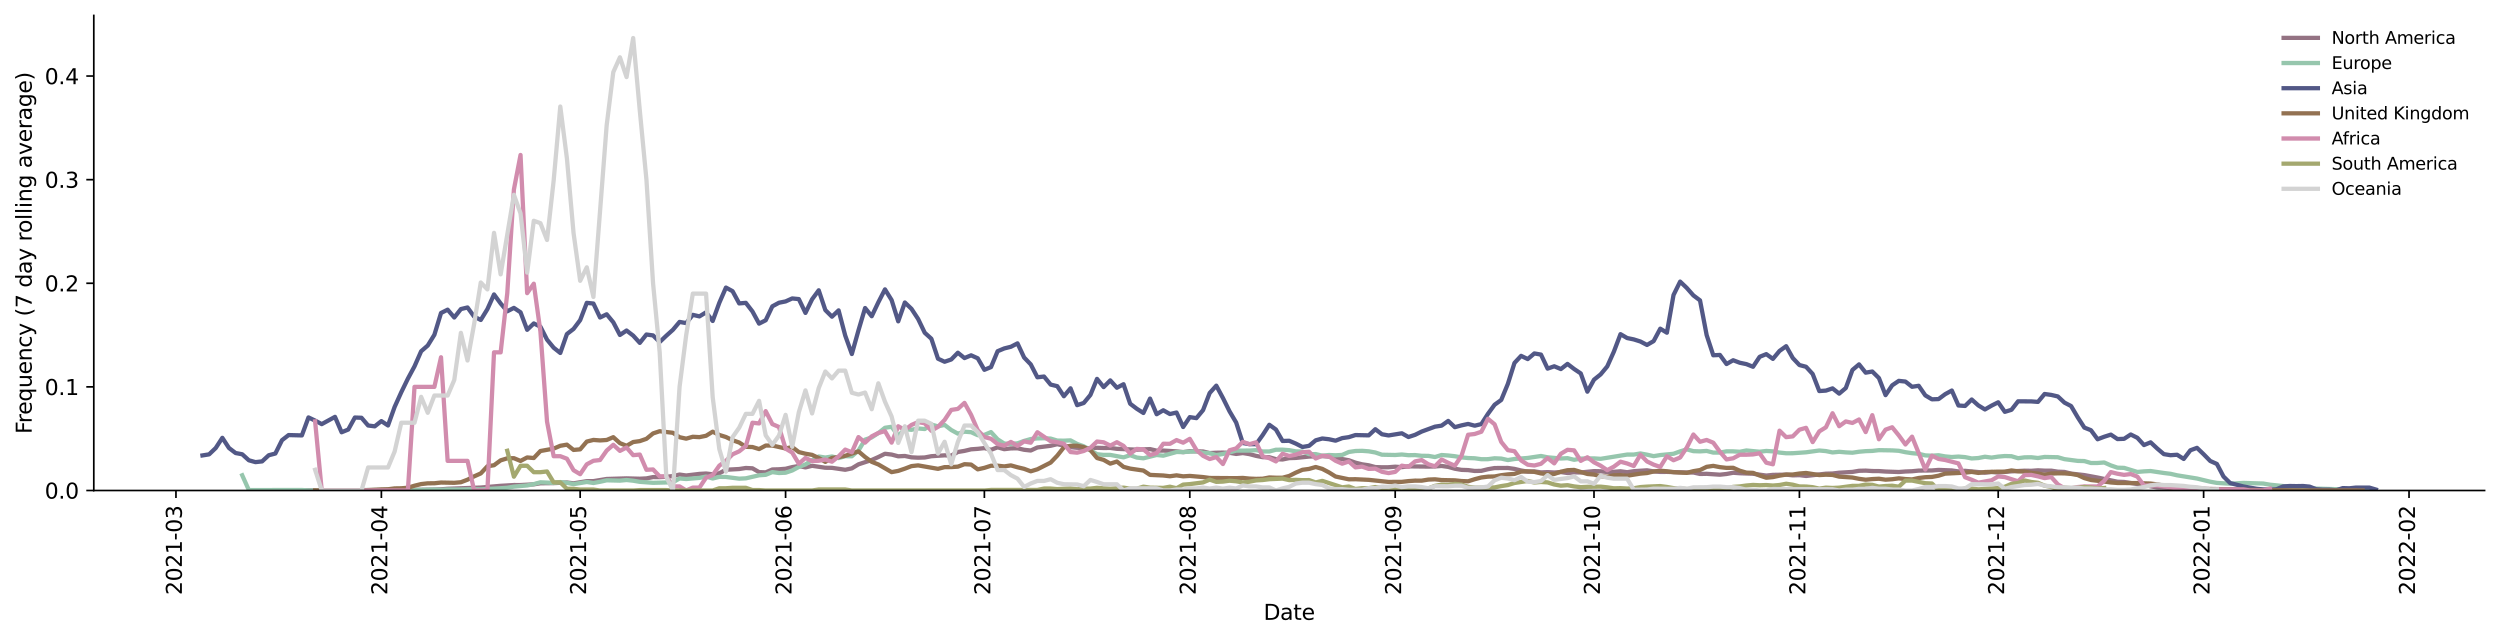 <?xml version="1.0" encoding="utf-8" standalone="no"?>
<!DOCTYPE svg PUBLIC "-//W3C//DTD SVG 1.1//EN"
  "http://www.w3.org/Graphics/SVG/1.1/DTD/svg11.dtd">
<svg height="298.621pt" version="1.1" viewBox="0 0 1166.981 298.621" width="1166.981pt" xmlns="http://www.w3.org/2000/svg" xmlns:xlink="http://www.w3.org/1999/xlink">
 <defs>
  <style type="text/css">*{stroke-linecap:butt;stroke-linejoin:round;}</style>
 </defs>
 <g id="figure_1">
  <g id="patch_1">
   <path d="M 0 298.621 
L 1166.981 298.621 
L 1166.981 0 
L 0 0 
z
" style="fill:#ffffff;"/>
  </g>
  <g id="axes_1">
   <g id="patch_2">
    <path d="M 43.781 228.96 
L 1159.781 228.96 
L 1159.781 7.2 
L 43.781 7.2 
z
" style="fill:#ffffff;"/>
   </g>
   <g id="matplotlib.axis_1">
    <g id="xtick_1">
     <g id="line2d_1">
      <defs>
       <path d="M 0 0 
L 0 3.5 
" id="m8d1ce3e898" style="stroke:#000000;stroke-width:0.8;"/>
      </defs>
      <g>
       <use style="stroke:#000000;stroke-width:0.8;" x="82.136" xlink:href="#m8d1ce3e898" y="228.96"/>
      </g>
     </g>
     <g id="text_1">
      <!-- 2021-03 -->
      <g transform="translate(84.895 277.743)rotate(-90)scale(0.1 -0.1)">
       <defs>
        <path d="M 1228 531 
L 3431 531 
L 3431 0 
L 469 0 
L 469 531 
Q 828 903 1448 1529 
Q 2069 2156 2228 2338 
Q 2531 2678 2651 2914 
Q 2772 3150 2772 3378 
Q 2772 3750 2511 3984 
Q 2250 4219 1831 4219 
Q 1534 4219 1204 4116 
Q 875 4013 500 3803 
L 500 4441 
Q 881 4594 1212 4672 
Q 1544 4750 1819 4750 
Q 2544 4750 2975 4387 
Q 3406 4025 3406 3419 
Q 3406 3131 3298 2873 
Q 3191 2616 2906 2266 
Q 2828 2175 2409 1742 
Q 1991 1309 1228 531 
z
" id="DejaVuSans-32" transform="scale(0.016)"/>
        <path d="M 2034 4250 
Q 1547 4250 1301 3770 
Q 1056 3291 1056 2328 
Q 1056 1369 1301 889 
Q 1547 409 2034 409 
Q 2525 409 2770 889 
Q 3016 1369 3016 2328 
Q 3016 3291 2770 3770 
Q 2525 4250 2034 4250 
z
M 2034 4750 
Q 2819 4750 3233 4129 
Q 3647 3509 3647 2328 
Q 3647 1150 3233 529 
Q 2819 -91 2034 -91 
Q 1250 -91 836 529 
Q 422 1150 422 2328 
Q 422 3509 836 4129 
Q 1250 4750 2034 4750 
z
" id="DejaVuSans-30" transform="scale(0.016)"/>
        <path d="M 794 531 
L 1825 531 
L 1825 4091 
L 703 3866 
L 703 4441 
L 1819 4666 
L 2450 4666 
L 2450 531 
L 3481 531 
L 3481 0 
L 794 0 
L 794 531 
z
" id="DejaVuSans-31" transform="scale(0.016)"/>
        <path d="M 313 2009 
L 1997 2009 
L 1997 1497 
L 313 1497 
L 313 2009 
z
" id="DejaVuSans-2d" transform="scale(0.016)"/>
        <path d="M 2597 2516 
Q 3050 2419 3304 2112 
Q 3559 1806 3559 1356 
Q 3559 666 3084 287 
Q 2609 -91 1734 -91 
Q 1441 -91 1130 -33 
Q 819 25 488 141 
L 488 750 
Q 750 597 1062 519 
Q 1375 441 1716 441 
Q 2309 441 2620 675 
Q 2931 909 2931 1356 
Q 2931 1769 2642 2001 
Q 2353 2234 1838 2234 
L 1294 2234 
L 1294 2753 
L 1863 2753 
Q 2328 2753 2575 2939 
Q 2822 3125 2822 3475 
Q 2822 3834 2567 4026 
Q 2313 4219 1838 4219 
Q 1578 4219 1281 4162 
Q 984 4106 628 3988 
L 628 4550 
Q 988 4650 1302 4700 
Q 1616 4750 1894 4750 
Q 2613 4750 3031 4423 
Q 3450 4097 3450 3541 
Q 3450 3153 3228 2886 
Q 3006 2619 2597 2516 
z
" id="DejaVuSans-33" transform="scale(0.016)"/>
       </defs>
       <use xlink:href="#DejaVuSans-32"/>
       <use x="63.623" xlink:href="#DejaVuSans-30"/>
       <use x="127.246" xlink:href="#DejaVuSans-32"/>
       <use x="190.869" xlink:href="#DejaVuSans-31"/>
       <use x="254.492" xlink:href="#DejaVuSans-2d"/>
       <use x="290.576" xlink:href="#DejaVuSans-30"/>
       <use x="354.199" xlink:href="#DejaVuSans-33"/>
      </g>
     </g>
    </g>
    <g id="xtick_2">
     <g id="line2d_2">
      <g>
       <use style="stroke:#000000;stroke-width:0.8;" x="178.023" xlink:href="#m8d1ce3e898" y="228.96"/>
      </g>
     </g>
     <g id="text_2">
      <!-- 2021-04 -->
      <g transform="translate(180.782 277.743)rotate(-90)scale(0.1 -0.1)">
       <defs>
        <path d="M 2419 4116 
L 825 1625 
L 2419 1625 
L 2419 4116 
z
M 2253 4666 
L 3047 4666 
L 3047 1625 
L 3713 1625 
L 3713 1100 
L 3047 1100 
L 3047 0 
L 2419 0 
L 2419 1100 
L 313 1100 
L 313 1709 
L 2253 4666 
z
" id="DejaVuSans-34" transform="scale(0.016)"/>
       </defs>
       <use xlink:href="#DejaVuSans-32"/>
       <use x="63.623" xlink:href="#DejaVuSans-30"/>
       <use x="127.246" xlink:href="#DejaVuSans-32"/>
       <use x="190.869" xlink:href="#DejaVuSans-31"/>
       <use x="254.492" xlink:href="#DejaVuSans-2d"/>
       <use x="290.576" xlink:href="#DejaVuSans-30"/>
       <use x="354.199" xlink:href="#DejaVuSans-34"/>
      </g>
     </g>
    </g>
    <g id="xtick_3">
     <g id="line2d_3">
      <g>
       <use style="stroke:#000000;stroke-width:0.8;" x="270.817" xlink:href="#m8d1ce3e898" y="228.96"/>
      </g>
     </g>
     <g id="text_3">
      <!-- 2021-05 -->
      <g transform="translate(273.576 277.743)rotate(-90)scale(0.1 -0.1)">
       <defs>
        <path d="M 691 4666 
L 3169 4666 
L 3169 4134 
L 1269 4134 
L 1269 2991 
Q 1406 3038 1543 3061 
Q 1681 3084 1819 3084 
Q 2600 3084 3056 2656 
Q 3513 2228 3513 1497 
Q 3513 744 3044 326 
Q 2575 -91 1722 -91 
Q 1428 -91 1123 -41 
Q 819 9 494 109 
L 494 744 
Q 775 591 1075 516 
Q 1375 441 1709 441 
Q 2250 441 2565 725 
Q 2881 1009 2881 1497 
Q 2881 1984 2565 2268 
Q 2250 2553 1709 2553 
Q 1456 2553 1204 2497 
Q 953 2441 691 2322 
L 691 4666 
z
" id="DejaVuSans-35" transform="scale(0.016)"/>
       </defs>
       <use xlink:href="#DejaVuSans-32"/>
       <use x="63.623" xlink:href="#DejaVuSans-30"/>
       <use x="127.246" xlink:href="#DejaVuSans-32"/>
       <use x="190.869" xlink:href="#DejaVuSans-31"/>
       <use x="254.492" xlink:href="#DejaVuSans-2d"/>
       <use x="290.576" xlink:href="#DejaVuSans-30"/>
       <use x="354.199" xlink:href="#DejaVuSans-35"/>
      </g>
     </g>
    </g>
    <g id="xtick_4">
     <g id="line2d_4">
      <g>
       <use style="stroke:#000000;stroke-width:0.8;" x="366.704" xlink:href="#m8d1ce3e898" y="228.96"/>
      </g>
     </g>
     <g id="text_4">
      <!-- 2021-06 -->
      <g transform="translate(369.463 277.743)rotate(-90)scale(0.1 -0.1)">
       <defs>
        <path d="M 2113 2584 
Q 1688 2584 1439 2293 
Q 1191 2003 1191 1497 
Q 1191 994 1439 701 
Q 1688 409 2113 409 
Q 2538 409 2786 701 
Q 3034 994 3034 1497 
Q 3034 2003 2786 2293 
Q 2538 2584 2113 2584 
z
M 3366 4563 
L 3366 3988 
Q 3128 4100 2886 4159 
Q 2644 4219 2406 4219 
Q 1781 4219 1451 3797 
Q 1122 3375 1075 2522 
Q 1259 2794 1537 2939 
Q 1816 3084 2150 3084 
Q 2853 3084 3261 2657 
Q 3669 2231 3669 1497 
Q 3669 778 3244 343 
Q 2819 -91 2113 -91 
Q 1303 -91 875 529 
Q 447 1150 447 2328 
Q 447 3434 972 4092 
Q 1497 4750 2381 4750 
Q 2619 4750 2861 4703 
Q 3103 4656 3366 4563 
z
" id="DejaVuSans-36" transform="scale(0.016)"/>
       </defs>
       <use xlink:href="#DejaVuSans-32"/>
       <use x="63.623" xlink:href="#DejaVuSans-30"/>
       <use x="127.246" xlink:href="#DejaVuSans-32"/>
       <use x="190.869" xlink:href="#DejaVuSans-31"/>
       <use x="254.492" xlink:href="#DejaVuSans-2d"/>
       <use x="290.576" xlink:href="#DejaVuSans-30"/>
       <use x="354.199" xlink:href="#DejaVuSans-36"/>
      </g>
     </g>
    </g>
    <g id="xtick_5">
     <g id="line2d_5">
      <g>
       <use style="stroke:#000000;stroke-width:0.8;" x="459.497" xlink:href="#m8d1ce3e898" y="228.96"/>
      </g>
     </g>
     <g id="text_5">
      <!-- 2021-07 -->
      <g transform="translate(462.257 277.743)rotate(-90)scale(0.1 -0.1)">
       <defs>
        <path d="M 525 4666 
L 3525 4666 
L 3525 4397 
L 1831 0 
L 1172 0 
L 2766 4134 
L 525 4134 
L 525 4666 
z
" id="DejaVuSans-37" transform="scale(0.016)"/>
       </defs>
       <use xlink:href="#DejaVuSans-32"/>
       <use x="63.623" xlink:href="#DejaVuSans-30"/>
       <use x="127.246" xlink:href="#DejaVuSans-32"/>
       <use x="190.869" xlink:href="#DejaVuSans-31"/>
       <use x="254.492" xlink:href="#DejaVuSans-2d"/>
       <use x="290.576" xlink:href="#DejaVuSans-30"/>
       <use x="354.199" xlink:href="#DejaVuSans-37"/>
      </g>
     </g>
    </g>
    <g id="xtick_6">
     <g id="line2d_6">
      <g>
       <use style="stroke:#000000;stroke-width:0.8;" x="555.384" xlink:href="#m8d1ce3e898" y="228.96"/>
      </g>
     </g>
     <g id="text_6">
      <!-- 2021-08 -->
      <g transform="translate(558.144 277.743)rotate(-90)scale(0.1 -0.1)">
       <defs>
        <path d="M 2034 2216 
Q 1584 2216 1326 1975 
Q 1069 1734 1069 1313 
Q 1069 891 1326 650 
Q 1584 409 2034 409 
Q 2484 409 2743 651 
Q 3003 894 3003 1313 
Q 3003 1734 2745 1975 
Q 2488 2216 2034 2216 
z
M 1403 2484 
Q 997 2584 770 2862 
Q 544 3141 544 3541 
Q 544 4100 942 4425 
Q 1341 4750 2034 4750 
Q 2731 4750 3128 4425 
Q 3525 4100 3525 3541 
Q 3525 3141 3298 2862 
Q 3072 2584 2669 2484 
Q 3125 2378 3379 2068 
Q 3634 1759 3634 1313 
Q 3634 634 3220 271 
Q 2806 -91 2034 -91 
Q 1263 -91 848 271 
Q 434 634 434 1313 
Q 434 1759 690 2068 
Q 947 2378 1403 2484 
z
M 1172 3481 
Q 1172 3119 1398 2916 
Q 1625 2713 2034 2713 
Q 2441 2713 2670 2916 
Q 2900 3119 2900 3481 
Q 2900 3844 2670 4047 
Q 2441 4250 2034 4250 
Q 1625 4250 1398 4047 
Q 1172 3844 1172 3481 
z
" id="DejaVuSans-38" transform="scale(0.016)"/>
       </defs>
       <use xlink:href="#DejaVuSans-32"/>
       <use x="63.623" xlink:href="#DejaVuSans-30"/>
       <use x="127.246" xlink:href="#DejaVuSans-32"/>
       <use x="190.869" xlink:href="#DejaVuSans-31"/>
       <use x="254.492" xlink:href="#DejaVuSans-2d"/>
       <use x="290.576" xlink:href="#DejaVuSans-30"/>
       <use x="354.199" xlink:href="#DejaVuSans-38"/>
      </g>
     </g>
    </g>
    <g id="xtick_7">
     <g id="line2d_7">
      <g>
       <use style="stroke:#000000;stroke-width:0.8;" x="651.271" xlink:href="#m8d1ce3e898" y="228.96"/>
      </g>
     </g>
     <g id="text_7">
      <!-- 2021-09 -->
      <g transform="translate(654.031 277.743)rotate(-90)scale(0.1 -0.1)">
       <defs>
        <path d="M 703 97 
L 703 672 
Q 941 559 1184 500 
Q 1428 441 1663 441 
Q 2288 441 2617 861 
Q 2947 1281 2994 2138 
Q 2813 1869 2534 1725 
Q 2256 1581 1919 1581 
Q 1219 1581 811 2004 
Q 403 2428 403 3163 
Q 403 3881 828 4315 
Q 1253 4750 1959 4750 
Q 2769 4750 3195 4129 
Q 3622 3509 3622 2328 
Q 3622 1225 3098 567 
Q 2575 -91 1691 -91 
Q 1453 -91 1209 -44 
Q 966 3 703 97 
z
M 1959 2075 
Q 2384 2075 2632 2365 
Q 2881 2656 2881 3163 
Q 2881 3666 2632 3958 
Q 2384 4250 1959 4250 
Q 1534 4250 1286 3958 
Q 1038 3666 1038 3163 
Q 1038 2656 1286 2365 
Q 1534 2075 1959 2075 
z
" id="DejaVuSans-39" transform="scale(0.016)"/>
       </defs>
       <use xlink:href="#DejaVuSans-32"/>
       <use x="63.623" xlink:href="#DejaVuSans-30"/>
       <use x="127.246" xlink:href="#DejaVuSans-32"/>
       <use x="190.869" xlink:href="#DejaVuSans-31"/>
       <use x="254.492" xlink:href="#DejaVuSans-2d"/>
       <use x="290.576" xlink:href="#DejaVuSans-30"/>
       <use x="354.199" xlink:href="#DejaVuSans-39"/>
      </g>
     </g>
    </g>
    <g id="xtick_8">
     <g id="line2d_8">
      <g>
       <use style="stroke:#000000;stroke-width:0.8;" x="744.065" xlink:href="#m8d1ce3e898" y="228.96"/>
      </g>
     </g>
     <g id="text_8">
      <!-- 2021-10 -->
      <g transform="translate(746.824 277.743)rotate(-90)scale(0.1 -0.1)">
       <use xlink:href="#DejaVuSans-32"/>
       <use x="63.623" xlink:href="#DejaVuSans-30"/>
       <use x="127.246" xlink:href="#DejaVuSans-32"/>
       <use x="190.869" xlink:href="#DejaVuSans-31"/>
       <use x="254.492" xlink:href="#DejaVuSans-2d"/>
       <use x="290.576" xlink:href="#DejaVuSans-31"/>
       <use x="354.199" xlink:href="#DejaVuSans-30"/>
      </g>
     </g>
    </g>
    <g id="xtick_9">
     <g id="line2d_9">
      <g>
       <use style="stroke:#000000;stroke-width:0.8;" x="839.952" xlink:href="#m8d1ce3e898" y="228.96"/>
      </g>
     </g>
     <g id="text_9">
      <!-- 2021-11 -->
      <g transform="translate(842.711 277.743)rotate(-90)scale(0.1 -0.1)">
       <use xlink:href="#DejaVuSans-32"/>
       <use x="63.623" xlink:href="#DejaVuSans-30"/>
       <use x="127.246" xlink:href="#DejaVuSans-32"/>
       <use x="190.869" xlink:href="#DejaVuSans-31"/>
       <use x="254.492" xlink:href="#DejaVuSans-2d"/>
       <use x="290.576" xlink:href="#DejaVuSans-31"/>
       <use x="354.199" xlink:href="#DejaVuSans-31"/>
      </g>
     </g>
    </g>
    <g id="xtick_10">
     <g id="line2d_10">
      <g>
       <use style="stroke:#000000;stroke-width:0.8;" x="932.746" xlink:href="#m8d1ce3e898" y="228.96"/>
      </g>
     </g>
     <g id="text_10">
      <!-- 2021-12 -->
      <g transform="translate(935.505 277.743)rotate(-90)scale(0.1 -0.1)">
       <use xlink:href="#DejaVuSans-32"/>
       <use x="63.623" xlink:href="#DejaVuSans-30"/>
       <use x="127.246" xlink:href="#DejaVuSans-32"/>
       <use x="190.869" xlink:href="#DejaVuSans-31"/>
       <use x="254.492" xlink:href="#DejaVuSans-2d"/>
       <use x="290.576" xlink:href="#DejaVuSans-31"/>
       <use x="354.199" xlink:href="#DejaVuSans-32"/>
      </g>
     </g>
    </g>
    <g id="xtick_11">
     <g id="line2d_11">
      <g>
       <use style="stroke:#000000;stroke-width:0.8;" x="1028.633" xlink:href="#m8d1ce3e898" y="228.96"/>
      </g>
     </g>
     <g id="text_11">
      <!-- 2022-01 -->
      <g transform="translate(1031.392 277.743)rotate(-90)scale(0.1 -0.1)">
       <use xlink:href="#DejaVuSans-32"/>
       <use x="63.623" xlink:href="#DejaVuSans-30"/>
       <use x="127.246" xlink:href="#DejaVuSans-32"/>
       <use x="190.869" xlink:href="#DejaVuSans-32"/>
       <use x="254.492" xlink:href="#DejaVuSans-2d"/>
       <use x="290.576" xlink:href="#DejaVuSans-30"/>
       <use x="354.199" xlink:href="#DejaVuSans-31"/>
      </g>
     </g>
    </g>
    <g id="xtick_12">
     <g id="line2d_12">
      <g>
       <use style="stroke:#000000;stroke-width:0.8;" x="1124.52" xlink:href="#m8d1ce3e898" y="228.96"/>
      </g>
     </g>
     <g id="text_12">
      <!-- 2022-02 -->
      <g transform="translate(1127.279 277.743)rotate(-90)scale(0.1 -0.1)">
       <use xlink:href="#DejaVuSans-32"/>
       <use x="63.623" xlink:href="#DejaVuSans-30"/>
       <use x="127.246" xlink:href="#DejaVuSans-32"/>
       <use x="190.869" xlink:href="#DejaVuSans-32"/>
       <use x="254.492" xlink:href="#DejaVuSans-2d"/>
       <use x="290.576" xlink:href="#DejaVuSans-30"/>
       <use x="354.199" xlink:href="#DejaVuSans-32"/>
      </g>
     </g>
    </g>
    <g id="text_13">
     <!-- Date -->
     <g transform="translate(589.83 289.341)scale(0.1 -0.1)">
      <defs>
       <path d="M 1259 4147 
L 1259 519 
L 2022 519 
Q 2988 519 3436 956 
Q 3884 1394 3884 2338 
Q 3884 3275 3436 3711 
Q 2988 4147 2022 4147 
L 1259 4147 
z
M 628 4666 
L 1925 4666 
Q 3281 4666 3915 4102 
Q 4550 3538 4550 2338 
Q 4550 1131 3912 565 
Q 3275 0 1925 0 
L 628 0 
L 628 4666 
z
" id="DejaVuSans-44" transform="scale(0.016)"/>
       <path d="M 2194 1759 
Q 1497 1759 1228 1600 
Q 959 1441 959 1056 
Q 959 750 1161 570 
Q 1363 391 1709 391 
Q 2188 391 2477 730 
Q 2766 1069 2766 1631 
L 2766 1759 
L 2194 1759 
z
M 3341 1997 
L 3341 0 
L 2766 0 
L 2766 531 
Q 2569 213 2275 61 
Q 1981 -91 1556 -91 
Q 1019 -91 701 211 
Q 384 513 384 1019 
Q 384 1609 779 1909 
Q 1175 2209 1959 2209 
L 2766 2209 
L 2766 2266 
Q 2766 2663 2505 2880 
Q 2244 3097 1772 3097 
Q 1472 3097 1187 3025 
Q 903 2953 641 2809 
L 641 3341 
Q 956 3463 1253 3523 
Q 1550 3584 1831 3584 
Q 2591 3584 2966 3190 
Q 3341 2797 3341 1997 
z
" id="DejaVuSans-61" transform="scale(0.016)"/>
       <path d="M 1172 4494 
L 1172 3500 
L 2356 3500 
L 2356 3053 
L 1172 3053 
L 1172 1153 
Q 1172 725 1289 603 
Q 1406 481 1766 481 
L 2356 481 
L 2356 0 
L 1766 0 
Q 1100 0 847 248 
Q 594 497 594 1153 
L 594 3053 
L 172 3053 
L 172 3500 
L 594 3500 
L 594 4494 
L 1172 4494 
z
" id="DejaVuSans-74" transform="scale(0.016)"/>
       <path d="M 3597 1894 
L 3597 1613 
L 953 1613 
Q 991 1019 1311 708 
Q 1631 397 2203 397 
Q 2534 397 2845 478 
Q 3156 559 3463 722 
L 3463 178 
Q 3153 47 2828 -22 
Q 2503 -91 2169 -91 
Q 1331 -91 842 396 
Q 353 884 353 1716 
Q 353 2575 817 3079 
Q 1281 3584 2069 3584 
Q 2775 3584 3186 3129 
Q 3597 2675 3597 1894 
z
M 3022 2063 
Q 3016 2534 2758 2815 
Q 2500 3097 2075 3097 
Q 1594 3097 1305 2825 
Q 1016 2553 972 2059 
L 3022 2063 
z
" id="DejaVuSans-65" transform="scale(0.016)"/>
      </defs>
      <use xlink:href="#DejaVuSans-44"/>
      <use x="77.002" xlink:href="#DejaVuSans-61"/>
      <use x="138.281" xlink:href="#DejaVuSans-74"/>
      <use x="177.49" xlink:href="#DejaVuSans-65"/>
     </g>
    </g>
   </g>
   <g id="matplotlib.axis_2">
    <g id="ytick_1">
     <g id="line2d_13">
      <defs>
       <path d="M 0 0 
L -3.5 0 
" id="mfbfe1f2827" style="stroke:#000000;stroke-width:0.8;"/>
      </defs>
      <g>
       <use style="stroke:#000000;stroke-width:0.8;" x="43.781" xlink:href="#mfbfe1f2827" y="228.96"/>
      </g>
     </g>
     <g id="text_14">
      <!-- 0.0 -->
      <g transform="translate(20.878 232.759)scale(0.1 -0.1)">
       <defs>
        <path d="M 684 794 
L 1344 794 
L 1344 0 
L 684 0 
L 684 794 
z
" id="DejaVuSans-2e" transform="scale(0.016)"/>
       </defs>
       <use xlink:href="#DejaVuSans-30"/>
       <use x="63.623" xlink:href="#DejaVuSans-2e"/>
       <use x="95.41" xlink:href="#DejaVuSans-30"/>
      </g>
     </g>
    </g>
    <g id="ytick_2">
     <g id="line2d_14">
      <g>
       <use style="stroke:#000000;stroke-width:0.8;" x="43.781" xlink:href="#mfbfe1f2827" y="180.594"/>
      </g>
     </g>
     <g id="text_15">
      <!-- 0.1 -->
      <g transform="translate(20.878 184.393)scale(0.1 -0.1)">
       <use xlink:href="#DejaVuSans-30"/>
       <use x="63.623" xlink:href="#DejaVuSans-2e"/>
       <use x="95.41" xlink:href="#DejaVuSans-31"/>
      </g>
     </g>
    </g>
    <g id="ytick_3">
     <g id="line2d_15">
      <g>
       <use style="stroke:#000000;stroke-width:0.8;" x="43.781" xlink:href="#mfbfe1f2827" y="132.227"/>
      </g>
     </g>
     <g id="text_16">
      <!-- 0.2 -->
      <g transform="translate(20.878 136.026)scale(0.1 -0.1)">
       <use xlink:href="#DejaVuSans-30"/>
       <use x="63.623" xlink:href="#DejaVuSans-2e"/>
       <use x="95.41" xlink:href="#DejaVuSans-32"/>
      </g>
     </g>
    </g>
    <g id="ytick_4">
     <g id="line2d_16">
      <g>
       <use style="stroke:#000000;stroke-width:0.8;" x="43.781" xlink:href="#mfbfe1f2827" y="83.861"/>
      </g>
     </g>
     <g id="text_17">
      <!-- 0.3 -->
      <g transform="translate(20.878 87.66)scale(0.1 -0.1)">
       <use xlink:href="#DejaVuSans-30"/>
       <use x="63.623" xlink:href="#DejaVuSans-2e"/>
       <use x="95.41" xlink:href="#DejaVuSans-33"/>
      </g>
     </g>
    </g>
    <g id="ytick_5">
     <g id="line2d_17">
      <g>
       <use style="stroke:#000000;stroke-width:0.8;" x="43.781" xlink:href="#mfbfe1f2827" y="35.494"/>
      </g>
     </g>
     <g id="text_18">
      <!-- 0.4 -->
      <g transform="translate(20.878 39.294)scale(0.1 -0.1)">
       <use xlink:href="#DejaVuSans-30"/>
       <use x="63.623" xlink:href="#DejaVuSans-2e"/>
       <use x="95.41" xlink:href="#DejaVuSans-34"/>
      </g>
     </g>
    </g>
    <g id="text_19">
     <!-- Frequency (7 day rolling average) -->
     <g transform="translate(14.798 202.529)rotate(-90)scale(0.1 -0.1)">
      <defs>
       <path d="M 628 4666 
L 3309 4666 
L 3309 4134 
L 1259 4134 
L 1259 2759 
L 3109 2759 
L 3109 2228 
L 1259 2228 
L 1259 0 
L 628 0 
L 628 4666 
z
" id="DejaVuSans-46" transform="scale(0.016)"/>
       <path d="M 2631 2963 
Q 2534 3019 2420 3045 
Q 2306 3072 2169 3072 
Q 1681 3072 1420 2755 
Q 1159 2438 1159 1844 
L 1159 0 
L 581 0 
L 581 3500 
L 1159 3500 
L 1159 2956 
Q 1341 3275 1631 3429 
Q 1922 3584 2338 3584 
Q 2397 3584 2469 3576 
Q 2541 3569 2628 3553 
L 2631 2963 
z
" id="DejaVuSans-72" transform="scale(0.016)"/>
       <path d="M 947 1747 
Q 947 1113 1208 752 
Q 1469 391 1925 391 
Q 2381 391 2643 752 
Q 2906 1113 2906 1747 
Q 2906 2381 2643 2742 
Q 2381 3103 1925 3103 
Q 1469 3103 1208 2742 
Q 947 2381 947 1747 
z
M 2906 525 
Q 2725 213 2448 61 
Q 2172 -91 1784 -91 
Q 1150 -91 751 415 
Q 353 922 353 1747 
Q 353 2572 751 3078 
Q 1150 3584 1784 3584 
Q 2172 3584 2448 3432 
Q 2725 3281 2906 2969 
L 2906 3500 
L 3481 3500 
L 3481 -1331 
L 2906 -1331 
L 2906 525 
z
" id="DejaVuSans-71" transform="scale(0.016)"/>
       <path d="M 544 1381 
L 544 3500 
L 1119 3500 
L 1119 1403 
Q 1119 906 1312 657 
Q 1506 409 1894 409 
Q 2359 409 2629 706 
Q 2900 1003 2900 1516 
L 2900 3500 
L 3475 3500 
L 3475 0 
L 2900 0 
L 2900 538 
Q 2691 219 2414 64 
Q 2138 -91 1772 -91 
Q 1169 -91 856 284 
Q 544 659 544 1381 
z
M 1991 3584 
L 1991 3584 
z
" id="DejaVuSans-75" transform="scale(0.016)"/>
       <path d="M 3513 2113 
L 3513 0 
L 2938 0 
L 2938 2094 
Q 2938 2591 2744 2837 
Q 2550 3084 2163 3084 
Q 1697 3084 1428 2787 
Q 1159 2491 1159 1978 
L 1159 0 
L 581 0 
L 581 3500 
L 1159 3500 
L 1159 2956 
Q 1366 3272 1645 3428 
Q 1925 3584 2291 3584 
Q 2894 3584 3203 3211 
Q 3513 2838 3513 2113 
z
" id="DejaVuSans-6e" transform="scale(0.016)"/>
       <path d="M 3122 3366 
L 3122 2828 
Q 2878 2963 2633 3030 
Q 2388 3097 2138 3097 
Q 1578 3097 1268 2742 
Q 959 2388 959 1747 
Q 959 1106 1268 751 
Q 1578 397 2138 397 
Q 2388 397 2633 464 
Q 2878 531 3122 666 
L 3122 134 
Q 2881 22 2623 -34 
Q 2366 -91 2075 -91 
Q 1284 -91 818 406 
Q 353 903 353 1747 
Q 353 2603 823 3093 
Q 1294 3584 2113 3584 
Q 2378 3584 2631 3529 
Q 2884 3475 3122 3366 
z
" id="DejaVuSans-63" transform="scale(0.016)"/>
       <path d="M 2059 -325 
Q 1816 -950 1584 -1140 
Q 1353 -1331 966 -1331 
L 506 -1331 
L 506 -850 
L 844 -850 
Q 1081 -850 1212 -737 
Q 1344 -625 1503 -206 
L 1606 56 
L 191 3500 
L 800 3500 
L 1894 763 
L 2988 3500 
L 3597 3500 
L 2059 -325 
z
" id="DejaVuSans-79" transform="scale(0.016)"/>
       <path id="DejaVuSans-20" transform="scale(0.016)"/>
       <path d="M 1984 4856 
Q 1566 4138 1362 3434 
Q 1159 2731 1159 2009 
Q 1159 1288 1364 580 
Q 1569 -128 1984 -844 
L 1484 -844 
Q 1016 -109 783 600 
Q 550 1309 550 2009 
Q 550 2706 781 3412 
Q 1013 4119 1484 4856 
L 1984 4856 
z
" id="DejaVuSans-28" transform="scale(0.016)"/>
       <path d="M 2906 2969 
L 2906 4863 
L 3481 4863 
L 3481 0 
L 2906 0 
L 2906 525 
Q 2725 213 2448 61 
Q 2172 -91 1784 -91 
Q 1150 -91 751 415 
Q 353 922 353 1747 
Q 353 2572 751 3078 
Q 1150 3584 1784 3584 
Q 2172 3584 2448 3432 
Q 2725 3281 2906 2969 
z
M 947 1747 
Q 947 1113 1208 752 
Q 1469 391 1925 391 
Q 2381 391 2643 752 
Q 2906 1113 2906 1747 
Q 2906 2381 2643 2742 
Q 2381 3103 1925 3103 
Q 1469 3103 1208 2742 
Q 947 2381 947 1747 
z
" id="DejaVuSans-64" transform="scale(0.016)"/>
       <path d="M 1959 3097 
Q 1497 3097 1228 2736 
Q 959 2375 959 1747 
Q 959 1119 1226 758 
Q 1494 397 1959 397 
Q 2419 397 2687 759 
Q 2956 1122 2956 1747 
Q 2956 2369 2687 2733 
Q 2419 3097 1959 3097 
z
M 1959 3584 
Q 2709 3584 3137 3096 
Q 3566 2609 3566 1747 
Q 3566 888 3137 398 
Q 2709 -91 1959 -91 
Q 1206 -91 779 398 
Q 353 888 353 1747 
Q 353 2609 779 3096 
Q 1206 3584 1959 3584 
z
" id="DejaVuSans-6f" transform="scale(0.016)"/>
       <path d="M 603 4863 
L 1178 4863 
L 1178 0 
L 603 0 
L 603 4863 
z
" id="DejaVuSans-6c" transform="scale(0.016)"/>
       <path d="M 603 3500 
L 1178 3500 
L 1178 0 
L 603 0 
L 603 3500 
z
M 603 4863 
L 1178 4863 
L 1178 4134 
L 603 4134 
L 603 4863 
z
" id="DejaVuSans-69" transform="scale(0.016)"/>
       <path d="M 2906 1791 
Q 2906 2416 2648 2759 
Q 2391 3103 1925 3103 
Q 1463 3103 1205 2759 
Q 947 2416 947 1791 
Q 947 1169 1205 825 
Q 1463 481 1925 481 
Q 2391 481 2648 825 
Q 2906 1169 2906 1791 
z
M 3481 434 
Q 3481 -459 3084 -895 
Q 2688 -1331 1869 -1331 
Q 1566 -1331 1297 -1286 
Q 1028 -1241 775 -1147 
L 775 -588 
Q 1028 -725 1275 -790 
Q 1522 -856 1778 -856 
Q 2344 -856 2625 -561 
Q 2906 -266 2906 331 
L 2906 616 
Q 2728 306 2450 153 
Q 2172 0 1784 0 
Q 1141 0 747 490 
Q 353 981 353 1791 
Q 353 2603 747 3093 
Q 1141 3584 1784 3584 
Q 2172 3584 2450 3431 
Q 2728 3278 2906 2969 
L 2906 3500 
L 3481 3500 
L 3481 434 
z
" id="DejaVuSans-67" transform="scale(0.016)"/>
       <path d="M 191 3500 
L 800 3500 
L 1894 563 
L 2988 3500 
L 3597 3500 
L 2284 0 
L 1503 0 
L 191 3500 
z
" id="DejaVuSans-76" transform="scale(0.016)"/>
       <path d="M 513 4856 
L 1013 4856 
Q 1481 4119 1714 3412 
Q 1947 2706 1947 2009 
Q 1947 1309 1714 600 
Q 1481 -109 1013 -844 
L 513 -844 
Q 928 -128 1133 580 
Q 1338 1288 1338 2009 
Q 1338 2731 1133 3434 
Q 928 4138 513 4856 
z
" id="DejaVuSans-29" transform="scale(0.016)"/>
      </defs>
      <use xlink:href="#DejaVuSans-46"/>
      <use x="50.27" xlink:href="#DejaVuSans-72"/>
      <use x="89.133" xlink:href="#DejaVuSans-65"/>
      <use x="150.656" xlink:href="#DejaVuSans-71"/>
      <use x="214.133" xlink:href="#DejaVuSans-75"/>
      <use x="277.512" xlink:href="#DejaVuSans-65"/>
      <use x="339.035" xlink:href="#DejaVuSans-6e"/>
      <use x="402.414" xlink:href="#DejaVuSans-63"/>
      <use x="457.395" xlink:href="#DejaVuSans-79"/>
      <use x="516.574" xlink:href="#DejaVuSans-20"/>
      <use x="548.361" xlink:href="#DejaVuSans-28"/>
      <use x="587.375" xlink:href="#DejaVuSans-37"/>
      <use x="650.998" xlink:href="#DejaVuSans-20"/>
      <use x="682.785" xlink:href="#DejaVuSans-64"/>
      <use x="746.262" xlink:href="#DejaVuSans-61"/>
      <use x="807.541" xlink:href="#DejaVuSans-79"/>
      <use x="866.721" xlink:href="#DejaVuSans-20"/>
      <use x="898.508" xlink:href="#DejaVuSans-72"/>
      <use x="937.371" xlink:href="#DejaVuSans-6f"/>
      <use x="998.553" xlink:href="#DejaVuSans-6c"/>
      <use x="1026.336" xlink:href="#DejaVuSans-6c"/>
      <use x="1054.119" xlink:href="#DejaVuSans-69"/>
      <use x="1081.902" xlink:href="#DejaVuSans-6e"/>
      <use x="1145.281" xlink:href="#DejaVuSans-67"/>
      <use x="1208.758" xlink:href="#DejaVuSans-20"/>
      <use x="1240.545" xlink:href="#DejaVuSans-61"/>
      <use x="1301.824" xlink:href="#DejaVuSans-76"/>
      <use x="1361.004" xlink:href="#DejaVuSans-65"/>
      <use x="1422.527" xlink:href="#DejaVuSans-72"/>
      <use x="1463.641" xlink:href="#DejaVuSans-61"/>
      <use x="1524.92" xlink:href="#DejaVuSans-67"/>
      <use x="1588.396" xlink:href="#DejaVuSans-65"/>
      <use x="1649.92" xlink:href="#DejaVuSans-29"/>
     </g>
    </g>
   </g>
   <g id="line2d_18">
    <path clip-path="url(#p4f5b5098ca)" d="M 140.905 228.868 
L 153.278 228.915 
L 168.744 228.84 
L 174.93 228.814 
L 178.023 228.717 
L 187.302 228.797 
L 202.768 228.519 
L 205.861 228.414 
L 208.954 228.159 
L 224.42 227.581 
L 233.699 226.776 
L 239.885 226.413 
L 242.979 226.416 
L 249.165 226.089 
L 252.258 225.59 
L 258.444 225.512 
L 264.63 225.214 
L 267.724 225.629 
L 273.91 224.592 
L 277.003 224.588 
L 283.189 223.581 
L 292.469 223.299 
L 298.655 223.467 
L 301.748 223.317 
L 304.841 222.7 
L 307.934 222.717 
L 311.027 222.545 
L 314.12 222.22 
L 317.214 221.523 
L 320.307 221.955 
L 326.493 221.217 
L 329.586 221.039 
L 332.679 221.41 
L 335.772 220.905 
L 338.866 219.274 
L 345.052 218.936 
L 348.145 218.452 
L 351.238 218.604 
L 354.331 220.389 
L 357.424 220.495 
L 360.517 219.146 
L 363.611 219.063 
L 366.704 218.818 
L 369.797 218.047 
L 372.89 217.52 
L 375.983 218.183 
L 379.076 217.43 
L 385.262 218.34 
L 388.356 218.386 
L 394.542 219.284 
L 397.635 218.628 
L 400.728 216.751 
L 406.914 214.719 
L 410.007 213.338 
L 413.101 211.815 
L 416.194 212.187 
L 419.287 213.002 
L 422.38 212.848 
L 425.473 213.483 
L 428.566 213.651 
L 431.659 213.548 
L 434.752 212.958 
L 440.939 212.546 
L 444.032 212.68 
L 447.125 210.984 
L 450.218 210.468 
L 453.311 209.733 
L 456.404 209.521 
L 459.497 209.17 
L 462.591 209.967 
L 465.684 208.806 
L 468.777 209.673 
L 471.87 209.308 
L 474.963 209.259 
L 478.056 209.955 
L 481.149 210.296 
L 484.242 208.872 
L 490.429 208.093 
L 493.522 207.341 
L 499.708 208.73 
L 502.801 209.024 
L 508.987 209.208 
L 512.081 209.025 
L 515.174 209.119 
L 518.267 209.091 
L 521.36 209.509 
L 530.639 209.901 
L 536.826 209.636 
L 539.919 210.362 
L 543.012 210.316 
L 549.198 210.699 
L 552.291 211.057 
L 555.384 210.615 
L 561.571 210.75 
L 564.664 211.497 
L 567.757 211.327 
L 570.85 211.274 
L 573.943 211.369 
L 577.036 211.889 
L 580.129 211.481 
L 583.222 211.98 
L 586.316 212.795 
L 589.409 213.402 
L 592.502 213.44 
L 595.595 214.333 
L 598.688 214.478 
L 601.781 213.852 
L 604.874 213.756 
L 611.061 213.122 
L 617.247 212.912 
L 620.34 213.123 
L 623.433 213.898 
L 626.526 214.289 
L 629.619 214.842 
L 632.713 215.964 
L 635.806 216.742 
L 638.899 217.199 
L 641.992 218.029 
L 645.085 218.124 
L 648.178 218.104 
L 651.271 217.849 
L 654.364 218.05 
L 657.458 217.697 
L 666.737 217.806 
L 669.83 217.729 
L 672.923 217.503 
L 676.016 217.938 
L 679.109 218.792 
L 682.203 219.328 
L 685.296 219.432 
L 688.389 219.844 
L 691.482 219.783 
L 694.575 219.024 
L 697.668 218.486 
L 703.854 218.441 
L 706.948 218.878 
L 710.041 219.618 
L 713.134 220.176 
L 716.227 220.034 
L 719.32 220.504 
L 722.413 220.378 
L 725.506 220.556 
L 728.599 220.344 
L 731.693 220.803 
L 734.786 220.503 
L 737.879 220.544 
L 744.065 219.915 
L 747.158 219.991 
L 750.251 220.327 
L 753.344 220.233 
L 756.438 219.995 
L 759.531 220.432 
L 762.624 219.951 
L 768.81 219.534 
L 771.903 220.048 
L 774.996 220.294 
L 778.089 220.272 
L 787.369 220.566 
L 790.462 220.556 
L 793.555 221.239 
L 796.648 221.172 
L 802.834 221.585 
L 805.928 221.25 
L 809.021 220.678 
L 812.114 220.902 
L 818.3 221.137 
L 824.486 221.997 
L 827.579 221.67 
L 833.766 221.558 
L 836.859 221.89 
L 839.952 221.796 
L 843.045 222.181 
L 852.324 221.114 
L 855.418 221.034 
L 858.511 220.664 
L 864.697 220.287 
L 867.79 219.762 
L 870.883 219.683 
L 873.976 219.876 
L 877.069 219.893 
L 880.163 220.116 
L 886.349 220.336 
L 889.442 220.091 
L 892.535 219.973 
L 895.628 219.671 
L 901.815 219.605 
L 904.908 219.355 
L 911.094 219.598 
L 914.187 220.06 
L 917.28 219.778 
L 926.56 220.655 
L 929.653 220.33 
L 932.746 220.578 
L 938.932 220.019 
L 945.118 219.718 
L 948.211 219.771 
L 951.305 219.544 
L 954.398 219.698 
L 957.491 219.698 
L 960.584 220.182 
L 963.677 220.303 
L 966.77 221.07 
L 972.956 221.772 
L 979.143 222.914 
L 988.422 224.874 
L 991.515 224.982 
L 997.701 225.939 
L 1000.795 226.312 
L 1003.888 227.012 
L 1006.981 227.539 
L 1019.353 227.997 
L 1041.005 228.406 
L 1044.098 228.551 
L 1047.191 228.505 
L 1053.378 228.68 
L 1087.402 228.88 
L 1096.681 228.728 
L 1096.681 228.728 
" style="fill:none;stroke:#947383;stroke-linecap:square;stroke-width:2;"/>
   </g>
   <g id="line2d_19">
    <path clip-path="url(#p4f5b5098ca)" d="M 113.067 221.857 
L 116.16 228.766 
L 140.905 228.722 
L 143.999 228.927 
L 165.65 228.906 
L 168.744 228.753 
L 178.023 228.683 
L 181.116 228.565 
L 184.209 228.772 
L 196.582 228.668 
L 202.768 228.531 
L 205.861 228.629 
L 208.954 228.474 
L 215.14 228.479 
L 221.327 228.319 
L 224.42 228.439 
L 233.699 227.9 
L 236.792 227.672 
L 239.885 227.153 
L 246.072 226.604 
L 249.165 225.988 
L 252.258 225.128 
L 258.444 225.415 
L 261.537 225.023 
L 264.63 225.363 
L 267.724 225.975 
L 273.91 224.991 
L 277.003 225.458 
L 280.096 224.898 
L 283.189 224.203 
L 289.375 224.359 
L 292.469 224.068 
L 295.562 224.393 
L 298.655 224.916 
L 304.841 225.374 
L 314.12 225.126 
L 317.214 223.341 
L 320.307 223.607 
L 326.493 223.079 
L 329.586 222.446 
L 332.679 223.366 
L 335.772 222.59 
L 338.866 222.642 
L 345.052 223.439 
L 348.145 223.284 
L 354.331 221.863 
L 357.424 221.638 
L 360.517 220.374 
L 363.611 220.799 
L 366.704 220.664 
L 369.797 219.621 
L 372.89 217.968 
L 375.983 216.795 
L 379.076 214.82 
L 382.169 213.09 
L 385.262 213.578 
L 388.356 213.078 
L 391.449 213.84 
L 394.542 212.955 
L 397.635 212.977 
L 400.728 210.302 
L 403.821 205.209 
L 406.914 204.17 
L 410.007 202.165 
L 413.101 199.683 
L 416.194 199.213 
L 419.287 203.421 
L 422.38 200.369 
L 425.473 200.63 
L 428.566 200 
L 431.659 200.269 
L 434.752 198.172 
L 437.846 199.036 
L 440.939 198.341 
L 444.032 200.723 
L 447.125 202.422 
L 450.218 201.512 
L 453.311 201.747 
L 456.404 203.148 
L 459.497 203.007 
L 462.591 201.692 
L 465.684 205.075 
L 468.777 207.055 
L 471.87 207.217 
L 474.963 206.945 
L 478.056 205.818 
L 481.149 204.94 
L 484.242 204.643 
L 487.336 204.573 
L 490.429 204.729 
L 493.522 205.654 
L 496.615 205.706 
L 499.708 205.556 
L 502.801 207.223 
L 505.894 208.324 
L 512.081 212.019 
L 515.174 212.347 
L 518.267 212.346 
L 524.453 213.491 
L 527.546 212.475 
L 530.639 213.588 
L 533.732 213.936 
L 539.919 212.382 
L 543.012 212.717 
L 549.198 210.988 
L 552.291 211.034 
L 558.477 210.626 
L 561.571 211.346 
L 564.664 211.544 
L 567.757 212.415 
L 570.85 211.922 
L 573.943 211.208 
L 577.036 210.334 
L 583.222 210.321 
L 586.316 210.127 
L 589.409 210.739 
L 592.502 210.747 
L 595.595 209.932 
L 598.688 209.903 
L 601.781 210.136 
L 604.874 210.693 
L 607.968 210.795 
L 611.061 212.001 
L 614.154 211.97 
L 617.247 212.711 
L 620.34 212.39 
L 623.433 212.53 
L 626.526 212.353 
L 629.619 210.984 
L 632.713 210.521 
L 635.806 210.443 
L 638.899 210.673 
L 641.992 211.216 
L 645.085 212.257 
L 651.271 212.388 
L 654.364 212.157 
L 657.458 212.484 
L 660.551 212.427 
L 663.644 212.766 
L 666.737 212.795 
L 669.83 213.34 
L 672.923 212.397 
L 676.016 212.616 
L 679.109 212.964 
L 682.203 213.5 
L 685.296 213.808 
L 688.389 213.918 
L 691.482 214.355 
L 694.575 214.336 
L 697.668 213.923 
L 700.761 214.061 
L 703.854 214.75 
L 706.948 214.257 
L 713.134 213.767 
L 719.32 212.851 
L 722.413 213.472 
L 728.599 214.028 
L 731.693 213.862 
L 734.786 214.634 
L 737.879 214.085 
L 740.972 213.968 
L 744.065 213.97 
L 747.158 214.177 
L 759.531 212.188 
L 762.624 212.192 
L 765.717 211.666 
L 768.81 212.232 
L 771.903 212.929 
L 774.996 212.419 
L 781.183 211.822 
L 784.276 210.702 
L 787.369 209.766 
L 790.462 210.592 
L 793.555 210.696 
L 796.648 210.491 
L 799.741 211.272 
L 802.834 211.247 
L 805.928 210.678 
L 809.021 210.689 
L 812.114 210.883 
L 815.207 210.278 
L 821.393 210.868 
L 824.486 210.497 
L 827.579 210.695 
L 830.673 211.264 
L 833.766 211.583 
L 836.859 211.564 
L 843.045 211.133 
L 849.231 210.289 
L 852.324 210.569 
L 855.418 211.195 
L 858.511 210.895 
L 861.604 211.169 
L 864.697 211.323 
L 867.79 210.866 
L 870.883 210.592 
L 873.976 210.486 
L 877.069 210.129 
L 883.256 210.24 
L 886.349 210.428 
L 889.442 211.084 
L 892.535 211.543 
L 895.628 211.831 
L 898.721 212.575 
L 901.815 212.725 
L 904.908 212.498 
L 908.001 213.049 
L 911.094 213.331 
L 914.187 213.122 
L 917.28 213.383 
L 920.373 214.001 
L 923.466 213.807 
L 926.56 213.201 
L 929.653 213.605 
L 932.746 213.144 
L 935.839 212.874 
L 938.932 212.961 
L 942.025 213.886 
L 945.118 213.475 
L 948.211 213.448 
L 951.305 213.798 
L 954.398 213.3 
L 960.584 213.438 
L 963.677 214.329 
L 969.863 215.14 
L 972.956 215.223 
L 976.05 216.127 
L 979.143 216.113 
L 982.236 215.886 
L 985.329 217.257 
L 988.422 218.309 
L 991.515 218.403 
L 997.701 220.299 
L 1000.795 220.028 
L 1003.888 219.87 
L 1010.074 220.788 
L 1013.167 221.165 
L 1016.26 221.873 
L 1025.54 223.372 
L 1031.726 224.858 
L 1034.819 225.415 
L 1041.005 225.794 
L 1047.191 225.428 
L 1056.471 225.713 
L 1059.564 226.249 
L 1065.75 226.886 
L 1071.936 227.687 
L 1075.03 227.757 
L 1078.123 227.987 
L 1090.495 228.339 
L 1099.775 228.495 
L 1105.961 228.669 
L 1105.961 228.669 
" style="fill:none;stroke:#96c6ad;stroke-linecap:square;stroke-width:2;"/>
   </g>
   <g id="line2d_20">
    <path clip-path="url(#p4f5b5098ca)" d="M 94.509 212.589 
L 97.602 212.094 
L 100.695 209.134 
L 103.788 204.377 
L 106.881 209.121 
L 109.974 211.472 
L 113.067 212.05 
L 116.16 214.857 
L 119.254 215.719 
L 122.347 215.373 
L 125.44 212.515 
L 128.533 211.7 
L 131.626 205.488 
L 134.719 203.083 
L 140.905 203.248 
L 143.999 194.853 
L 147.092 196.335 
L 150.185 197.974 
L 156.371 194.59 
L 159.464 201.774 
L 162.557 200.507 
L 165.65 194.9 
L 168.744 195.013 
L 171.837 198.616 
L 174.93 199.01 
L 178.023 196.573 
L 181.116 198.604 
L 184.209 189.947 
L 187.302 183.106 
L 190.395 176.754 
L 193.489 170.996 
L 196.582 163.971 
L 199.675 161.279 
L 202.768 156.265 
L 205.861 146.107 
L 208.954 144.554 
L 212.047 148.202 
L 215.14 144.274 
L 218.234 143.524 
L 221.327 147.793 
L 224.42 149.355 
L 227.513 144.306 
L 230.606 137.448 
L 233.699 141.667 
L 236.792 145.304 
L 239.885 143.727 
L 242.979 145.772 
L 246.072 153.948 
L 249.165 150.985 
L 252.258 152.494 
L 255.351 158.554 
L 258.444 162.307 
L 261.537 164.764 
L 264.63 155.93 
L 267.724 153.546 
L 270.817 149.438 
L 273.91 141.372 
L 277.003 141.692 
L 280.096 148.204 
L 283.189 146.707 
L 286.282 150.445 
L 289.375 156.359 
L 292.469 154.292 
L 295.562 156.662 
L 298.655 160.051 
L 301.748 156.145 
L 304.841 156.568 
L 307.934 159.648 
L 311.027 156.714 
L 314.12 153.935 
L 317.214 150.264 
L 320.307 150.824 
L 323.4 146.973 
L 326.493 147.686 
L 329.586 145.793 
L 332.679 149.83 
L 335.772 141.346 
L 338.866 134.241 
L 341.959 135.921 
L 345.052 141.632 
L 348.145 141.37 
L 351.238 145.379 
L 354.331 151.063 
L 357.424 149.493 
L 360.517 142.996 
L 363.611 141.32 
L 366.704 140.701 
L 369.797 139.311 
L 372.89 139.613 
L 375.983 146.062 
L 379.076 139.704 
L 382.169 135.51 
L 385.262 144.749 
L 388.356 147.822 
L 391.449 144.884 
L 394.542 156.639 
L 397.635 165.247 
L 400.728 154.203 
L 403.821 143.79 
L 406.914 147.606 
L 410.007 141.097 
L 413.101 135.082 
L 416.194 140.062 
L 419.287 149.992 
L 422.38 141.201 
L 425.473 144.165 
L 428.566 148.888 
L 431.659 155.324 
L 434.752 158.123 
L 437.846 167.433 
L 440.939 168.864 
L 444.032 167.804 
L 447.125 164.652 
L 450.218 167.14 
L 453.311 165.861 
L 456.404 167.254 
L 459.497 172.621 
L 462.591 171.353 
L 465.684 163.943 
L 468.777 162.646 
L 471.87 161.874 
L 474.963 160.279 
L 478.056 166.892 
L 481.149 170.097 
L 484.242 176.109 
L 487.336 175.766 
L 490.429 179.522 
L 493.522 180.265 
L 496.615 184.955 
L 499.708 181.266 
L 502.801 189.121 
L 505.894 188.104 
L 508.987 184.369 
L 512.081 176.864 
L 515.174 180.691 
L 518.267 177.57 
L 521.36 180.987 
L 524.453 179.354 
L 527.546 188.45 
L 530.639 190.801 
L 533.732 192.773 
L 536.826 186.065 
L 539.919 193.355 
L 543.012 191.511 
L 546.105 193.271 
L 549.198 192.57 
L 552.291 199.32 
L 555.384 194.712 
L 558.477 195.179 
L 561.571 191.451 
L 564.664 183.457 
L 567.757 180.029 
L 570.85 185.777 
L 573.943 192.008 
L 577.036 197.25 
L 580.129 206.796 
L 583.222 207.329 
L 586.316 207.365 
L 589.409 203.09 
L 592.502 198.289 
L 595.595 200.501 
L 598.688 205.841 
L 601.781 205.744 
L 604.874 207.067 
L 607.968 208.643 
L 611.061 208.116 
L 614.154 205.54 
L 617.247 204.685 
L 620.34 205.03 
L 623.433 205.704 
L 626.526 204.51 
L 629.619 204.055 
L 632.713 203.079 
L 638.899 203.222 
L 641.992 200.357 
L 645.085 202.712 
L 648.178 203.263 
L 654.364 202.258 
L 657.458 203.995 
L 660.551 202.978 
L 663.644 201.445 
L 669.83 199.168 
L 672.923 198.688 
L 676.016 196.485 
L 679.109 199.402 
L 682.203 198.562 
L 685.296 197.891 
L 688.389 198.707 
L 691.482 197.961 
L 694.575 193.154 
L 697.668 188.931 
L 700.761 186.7 
L 703.854 179.2 
L 706.948 169.413 
L 710.041 166.118 
L 713.134 167.607 
L 716.227 164.979 
L 719.32 165.519 
L 722.413 172.067 
L 725.506 170.979 
L 728.599 172.271 
L 731.693 169.873 
L 734.786 172.238 
L 737.879 174.313 
L 740.972 182.827 
L 744.065 177.235 
L 747.158 174.763 
L 750.251 171.042 
L 753.344 164.139 
L 756.438 155.983 
L 759.531 157.794 
L 762.624 158.433 
L 765.717 159.408 
L 768.81 161.018 
L 771.903 159.225 
L 774.996 153.429 
L 778.089 155.306 
L 781.183 137.72 
L 784.276 131.456 
L 787.369 134.403 
L 790.462 137.901 
L 793.555 140.217 
L 796.648 156.412 
L 799.741 165.835 
L 802.834 165.683 
L 805.928 169.925 
L 809.021 168.161 
L 812.114 169.325 
L 815.207 169.972 
L 818.3 171.204 
L 821.393 166.553 
L 824.486 165.31 
L 827.579 167.52 
L 830.673 163.81 
L 833.766 161.603 
L 836.859 167.13 
L 839.952 170.395 
L 843.045 171.206 
L 846.138 174.57 
L 849.231 182.54 
L 852.324 182.331 
L 855.418 181.292 
L 858.511 183.742 
L 861.604 181.135 
L 864.697 172.699 
L 867.79 170.088 
L 870.883 173.956 
L 873.976 173.421 
L 877.069 176.469 
L 880.163 184.438 
L 883.256 179.872 
L 886.349 177.784 
L 889.442 178.113 
L 892.535 180.55 
L 895.628 180.084 
L 898.721 184.561 
L 901.815 186.402 
L 904.908 186.288 
L 908.001 183.994 
L 911.094 182.298 
L 914.187 189.281 
L 917.28 189.495 
L 920.373 186.482 
L 923.466 189.242 
L 926.56 191.129 
L 929.653 189.344 
L 932.746 187.79 
L 935.839 192.243 
L 938.932 191.298 
L 942.025 187.33 
L 948.211 187.374 
L 951.305 187.602 
L 954.398 183.91 
L 957.491 184.343 
L 960.584 185.06 
L 963.677 187.939 
L 966.77 189.543 
L 969.863 194.793 
L 972.956 199.6 
L 976.05 200.824 
L 979.143 205.039 
L 982.236 203.869 
L 985.329 202.877 
L 988.422 204.95 
L 991.515 204.837 
L 994.608 202.817 
L 997.701 204.358 
L 1000.795 207.745 
L 1003.888 206.486 
L 1006.981 209.366 
L 1010.074 211.986 
L 1013.167 212.484 
L 1016.26 212.279 
L 1019.353 214.231 
L 1022.446 210.186 
L 1025.54 209.06 
L 1028.633 212.032 
L 1031.726 215.189 
L 1034.819 216.567 
L 1037.912 222.442 
L 1041.005 225.485 
L 1047.191 227.073 
L 1053.378 228.168 
L 1056.471 228.468 
L 1059.564 228.498 
L 1062.657 228.377 
L 1065.75 227.064 
L 1068.843 226.864 
L 1071.936 226.924 
L 1075.03 226.865 
L 1078.123 227.159 
L 1081.216 228.38 
L 1084.309 228.58 
L 1087.402 228.58 
L 1090.495 228.869 
L 1093.588 227.844 
L 1096.681 227.935 
L 1099.775 227.602 
L 1105.961 227.602 
L 1109.054 228.521 
L 1109.054 228.521 
" style="fill:none;stroke:#525886;stroke-linecap:square;stroke-width:2;"/>
   </g>
   <g id="line2d_21">
    <path clip-path="url(#p4f5b5098ca)" d="M 147.092 228.868 
L 153.278 228.924 
L 168.744 228.907 
L 178.023 228.463 
L 181.116 228.385 
L 184.209 227.983 
L 187.302 227.928 
L 190.395 227.671 
L 193.489 226.724 
L 196.582 225.962 
L 199.675 225.615 
L 202.768 225.582 
L 205.861 225.247 
L 212.047 225.37 
L 215.14 225.101 
L 218.234 223.915 
L 221.327 222.363 
L 224.42 220.988 
L 227.513 217.658 
L 230.606 217.166 
L 233.699 214.883 
L 236.792 213.945 
L 239.885 213.879 
L 242.979 215.164 
L 246.072 213.529 
L 249.165 213.806 
L 252.258 210.533 
L 258.444 209.412 
L 261.537 208.091 
L 264.63 207.561 
L 267.724 210.022 
L 270.817 209.751 
L 273.91 206.123 
L 277.003 205.355 
L 280.096 205.588 
L 283.189 205.38 
L 286.282 204.072 
L 289.375 206.858 
L 292.469 208.098 
L 295.562 206.337 
L 298.655 205.904 
L 301.748 204.839 
L 304.841 202.319 
L 307.934 201.288 
L 314.12 202.026 
L 317.214 204.088 
L 320.307 204.759 
L 323.4 203.881 
L 326.493 204.052 
L 329.586 203.417 
L 332.679 201.511 
L 335.772 203.036 
L 338.866 203.996 
L 341.959 205.491 
L 345.052 206.565 
L 348.145 208.571 
L 351.238 208.669 
L 354.331 209.617 
L 357.424 207.984 
L 360.517 207.967 
L 366.704 209.346 
L 369.797 208.682 
L 372.89 211.019 
L 375.983 211.796 
L 379.076 212.327 
L 382.169 213.797 
L 385.262 215.596 
L 388.356 213.772 
L 391.449 213.382 
L 394.542 212.758 
L 400.728 210.689 
L 403.821 213.325 
L 406.914 215.58 
L 410.007 216.801 
L 416.194 220.381 
L 419.287 219.81 
L 422.38 218.765 
L 425.473 217.579 
L 428.566 217.236 
L 437.846 218.854 
L 440.939 218.05 
L 444.032 218.031 
L 447.125 217.834 
L 450.218 216.68 
L 453.311 216.855 
L 456.404 219.087 
L 459.497 218.389 
L 462.591 217.401 
L 465.684 217.382 
L 468.777 217.715 
L 471.87 217.247 
L 474.963 218.111 
L 478.056 218.848 
L 481.149 220.004 
L 484.242 219.065 
L 490.429 215.929 
L 493.522 212.698 
L 496.615 208.79 
L 499.708 208.106 
L 502.801 208.054 
L 505.894 208.714 
L 508.987 210.088 
L 512.081 213.802 
L 515.174 214.678 
L 518.267 216.422 
L 521.36 215.442 
L 524.453 217.927 
L 527.546 218.741 
L 533.732 219.65 
L 536.826 221.675 
L 543.012 221.96 
L 546.105 222.314 
L 549.198 221.886 
L 552.291 222.35 
L 555.384 222.157 
L 561.571 222.691 
L 564.664 223.11 
L 577.036 223.206 
L 580.129 223.093 
L 583.222 223.401 
L 586.316 223.532 
L 589.409 223.459 
L 592.502 222.879 
L 595.595 222.999 
L 598.688 222.992 
L 601.781 222.174 
L 604.874 220.623 
L 607.968 219.295 
L 611.061 218.886 
L 614.154 217.995 
L 617.247 218.883 
L 620.34 220.509 
L 623.433 222.436 
L 629.619 223.741 
L 632.713 223.693 
L 638.899 223.987 
L 648.178 224.961 
L 654.364 224.923 
L 657.458 224.573 
L 660.551 224.358 
L 663.644 224.368 
L 666.737 223.865 
L 669.83 223.738 
L 672.923 224.089 
L 679.109 224.215 
L 682.203 224.549 
L 685.296 224.669 
L 688.389 223.687 
L 691.482 222.878 
L 694.575 222.494 
L 697.668 222.414 
L 700.761 221.823 
L 703.854 221.441 
L 706.948 221.213 
L 710.041 220.15 
L 713.134 220.03 
L 716.227 220.261 
L 719.32 220.998 
L 722.413 221.321 
L 725.506 221.239 
L 728.599 220.2 
L 731.693 219.494 
L 734.786 219.361 
L 740.972 221.243 
L 744.065 221.532 
L 747.158 222.271 
L 750.251 222.528 
L 753.344 221.837 
L 756.438 221.765 
L 759.531 222.061 
L 765.717 221.086 
L 768.81 220.815 
L 771.903 220.079 
L 774.996 219.731 
L 778.089 219.986 
L 781.183 220.411 
L 787.369 220.728 
L 790.462 219.932 
L 793.555 219.416 
L 796.648 217.912 
L 799.741 217.467 
L 802.834 218.058 
L 805.928 218.409 
L 809.021 218.356 
L 812.114 219.727 
L 815.207 220.622 
L 818.3 220.732 
L 821.393 221.974 
L 824.486 222.996 
L 827.579 222.706 
L 830.673 222.034 
L 833.766 221.526 
L 836.859 221.5 
L 839.952 221.04 
L 843.045 220.777 
L 849.231 221.76 
L 852.324 221.589 
L 855.418 221.694 
L 858.511 222.49 
L 864.697 222.904 
L 867.79 223.514 
L 870.883 223.921 
L 873.976 223.632 
L 877.069 223.472 
L 880.163 223.907 
L 883.256 223.704 
L 886.349 223.286 
L 889.442 223.621 
L 892.535 223.795 
L 895.628 223.125 
L 898.721 222.756 
L 901.815 222.631 
L 904.908 222.052 
L 908.001 221.091 
L 917.28 220.63 
L 920.373 220.27 
L 923.466 220.755 
L 926.56 220.344 
L 932.746 220.164 
L 935.839 220.184 
L 938.932 219.6 
L 942.025 220.017 
L 945.118 220.144 
L 948.211 220.721 
L 951.305 221.048 
L 954.398 221.615 
L 957.491 221.05 
L 960.584 220.94 
L 963.677 220.97 
L 966.77 221.217 
L 969.863 221.743 
L 972.956 223.171 
L 976.05 224.061 
L 982.236 224.791 
L 985.329 225.212 
L 988.422 225.448 
L 997.701 225.505 
L 1003.888 225.725 
L 1006.981 226.11 
L 1010.074 226.691 
L 1013.167 227.555 
L 1022.446 228.174 
L 1028.633 228.293 
L 1034.819 228.383 
L 1056.471 228.802 
L 1065.75 228.842 
L 1075.03 228.912 
L 1102.868 228.936 
L 1102.868 228.936 
" style="fill:none;stroke:#937252;stroke-linecap:square;stroke-width:2;"/>
   </g>
   <g id="line2d_22">
    <path clip-path="url(#p4f5b5098ca)" d="M 147.092 196.716 
L 150.185 228.96 
L 190.395 228.96 
L 193.489 180.594 
L 202.768 180.594 
L 205.861 166.775 
L 208.954 215.141 
L 218.234 215.141 
L 221.327 228.96 
L 227.513 228.96 
L 230.606 164.471 
L 233.699 164.471 
L 236.792 136.834 
L 239.885 88.467 
L 242.979 72.345 
L 246.072 136.834 
L 249.165 132.437 
L 252.258 154.7 
L 255.351 196.826 
L 258.444 212.948 
L 261.537 212.948 
L 264.63 214.121 
L 267.724 219.495 
L 270.817 221.339 
L 273.91 216.732 
L 277.003 215.093 
L 280.096 214.734 
L 283.189 210.338 
L 286.282 207.622 
L 289.375 210.469 
L 292.469 208.884 
L 295.562 212.467 
L 298.655 212.183 
L 301.748 219.296 
L 304.841 219.139 
L 307.934 222.364 
L 311.027 222.364 
L 314.12 227.044 
L 317.214 227.044 
L 320.307 228.96 
L 323.4 227.616 
L 326.493 227.616 
L 329.586 222.955 
L 332.679 221.76 
L 335.772 217.363 
L 338.866 215.124 
L 341.959 212.07 
L 345.052 210.686 
L 348.145 208.206 
L 351.238 197.33 
L 354.331 197.661 
L 357.424 191.922 
L 360.517 197.968 
L 363.611 199.304 
L 366.704 209.419 
L 369.797 211.258 
L 372.89 216.47 
L 375.983 213.764 
L 379.076 215.237 
L 382.169 215.081 
L 385.262 214.505 
L 388.356 215.513 
L 391.449 213.037 
L 394.542 209.87 
L 397.635 211.112 
L 400.728 204.031 
L 403.821 206.606 
L 406.914 203.687 
L 410.007 202.11 
L 413.101 201.254 
L 416.194 206.614 
L 419.287 198.977 
L 422.38 200.714 
L 425.473 198.355 
L 428.566 197.028 
L 431.659 197.591 
L 434.752 201.087 
L 437.846 199.235 
L 440.939 196.014 
L 444.032 191.349 
L 447.125 190.867 
L 450.218 188.071 
L 453.311 193.663 
L 456.404 200.847 
L 459.497 204.015 
L 462.591 204.797 
L 465.684 207.304 
L 468.777 208.056 
L 471.87 206.293 
L 474.963 208.124 
L 478.056 206.045 
L 481.149 206.64 
L 484.242 201.771 
L 490.429 205.96 
L 493.522 206.434 
L 496.615 207.159 
L 499.708 211.012 
L 502.801 211.311 
L 505.894 210.509 
L 508.987 209.038 
L 512.081 206.103 
L 515.174 206.459 
L 518.267 208.018 
L 521.36 206.418 
L 524.453 208.134 
L 527.546 211.762 
L 530.639 209.551 
L 533.732 209.767 
L 536.826 212.396 
L 539.919 211.479 
L 543.012 207.135 
L 546.105 207.174 
L 549.198 205.424 
L 552.291 206.638 
L 555.384 204.852 
L 558.477 210.044 
L 561.571 212.767 
L 564.664 214.271 
L 567.757 213.356 
L 570.85 216.602 
L 573.943 210.177 
L 577.036 209.312 
L 580.129 206.246 
L 583.222 207.355 
L 586.316 206.463 
L 589.409 212.998 
L 592.502 213.877 
L 595.595 215.38 
L 598.688 211.808 
L 601.781 212.854 
L 604.874 212.241 
L 607.968 211.1 
L 611.061 210.896 
L 614.154 214.009 
L 617.247 212.731 
L 620.34 213.045 
L 623.433 215.09 
L 626.526 216.445 
L 629.619 215.413 
L 632.713 218.169 
L 635.806 217.814 
L 638.899 218.877 
L 641.992 218.759 
L 645.085 220.239 
L 648.178 220.836 
L 651.271 220.276 
L 654.364 217.369 
L 657.458 217.912 
L 660.551 215.386 
L 663.644 214.763 
L 666.737 216.718 
L 669.83 217.69 
L 672.923 214.496 
L 676.016 216.049 
L 679.109 217.385 
L 682.203 212.804 
L 685.296 202.942 
L 688.389 202.578 
L 691.482 201.535 
L 694.575 195.492 
L 697.668 198.068 
L 700.761 206.282 
L 703.854 210.12 
L 706.948 210.632 
L 710.041 214.932 
L 713.134 216.913 
L 716.227 217.298 
L 719.32 216.493 
L 722.413 213.825 
L 725.506 216.29 
L 728.599 211.805 
L 731.693 209.965 
L 734.786 210.225 
L 737.879 215.125 
L 740.972 213.457 
L 744.065 215.798 
L 747.158 217.381 
L 750.251 219.462 
L 753.344 217.829 
L 756.438 215.522 
L 759.531 216.351 
L 762.624 217.53 
L 765.717 212.273 
L 768.81 215.393 
L 771.903 216.888 
L 774.996 217.969 
L 778.089 212.99 
L 781.183 214.834 
L 784.276 213.561 
L 787.369 208.928 
L 790.462 202.827 
L 793.555 206.213 
L 796.648 205.375 
L 799.741 206.648 
L 802.834 210.873 
L 805.928 214.455 
L 809.021 213.927 
L 812.114 212.257 
L 815.207 212.257 
L 818.3 212.121 
L 821.393 211.587 
L 824.486 215.984 
L 827.579 216.724 
L 830.673 201.038 
L 833.766 204.061 
L 836.859 203.695 
L 839.952 200.574 
L 843.045 199.71 
L 846.138 206.368 
L 849.231 201.365 
L 852.324 199.453 
L 855.418 192.9 
L 858.511 198.946 
L 861.604 196.727 
L 864.697 197.431 
L 867.79 195.811 
L 870.883 201.69 
L 873.976 193.794 
L 877.069 205.042 
L 880.163 200.547 
L 883.256 199.448 
L 886.349 203.241 
L 889.442 207.474 
L 892.535 203.837 
L 898.721 219.164 
L 901.815 212.715 
L 904.908 214.23 
L 908.001 214.729 
L 914.187 216.322 
L 917.28 222.77 
L 920.373 223.953 
L 923.466 225.315 
L 929.653 224.193 
L 932.746 222.397 
L 935.839 222.706 
L 942.025 224.671 
L 945.118 221.738 
L 948.211 221.699 
L 951.305 222.357 
L 954.398 223.177 
L 957.491 222.675 
L 960.584 226.098 
L 963.677 227.933 
L 966.77 227.933 
L 969.863 227.354 
L 972.956 227.084 
L 979.143 227.081 
L 982.236 224.467 
L 985.329 220.366 
L 988.422 221.136 
L 991.515 221.665 
L 994.608 221.278 
L 997.701 222.48 
L 1000.795 226.624 
L 1006.981 226.624 
L 1013.167 227.467 
L 1016.26 228.005 
L 1025.54 228.005 
L 1028.633 228.96 
L 1031.726 228.96 
L 1034.819 228.45 
L 1047.191 228.45 
L 1050.285 228.96 
L 1056.471 228.96 
L 1059.564 228.119 
L 1059.564 228.119 
" style="fill:none;stroke:#d18cad;stroke-linecap:square;stroke-width:2;"/>
   </g>
   <g id="line2d_23">
    <path clip-path="url(#p4f5b5098ca)" d="M 236.792 210.42 
L 239.885 222.511 
L 242.979 217.42 
L 246.072 217.42 
L 249.165 220.414 
L 252.258 220.414 
L 255.351 220.076 
L 258.444 225.168 
L 261.537 225.168 
L 264.63 228.181 
L 267.724 228.181 
L 270.817 228.518 
L 277.003 228.518 
L 280.096 228.96 
L 295.562 228.96 
L 298.655 228.773 
L 311.027 228.773 
L 314.12 228.96 
L 332.679 228.96 
L 335.772 227.909 
L 338.866 227.909 
L 341.959 227.706 
L 348.145 227.706 
L 351.238 228.757 
L 354.331 228.757 
L 357.424 228.96 
L 379.076 228.96 
L 382.169 228.488 
L 394.542 228.488 
L 397.635 228.96 
L 459.497 228.96 
L 462.591 228.716 
L 484.242 228.701 
L 487.336 228.061 
L 490.429 228.061 
L 493.522 228.319 
L 499.708 227.989 
L 502.801 228.383 
L 505.894 228.07 
L 508.987 228.07 
L 512.081 227.713 
L 518.267 228.146 
L 524.453 227.627 
L 527.546 228.128 
L 530.639 228.128 
L 533.732 227.171 
L 536.826 227.627 
L 543.012 227.736 
L 546.105 227.19 
L 549.198 227.905 
L 552.291 226.209 
L 555.384 225.978 
L 561.571 225.185 
L 564.664 223.892 
L 567.757 224.927 
L 570.85 224.808 
L 573.943 224.388 
L 577.036 224.666 
L 580.129 225.186 
L 583.222 224.849 
L 586.316 224.244 
L 589.409 224.074 
L 592.502 223.685 
L 598.688 223.42 
L 601.781 224.112 
L 604.874 224.001 
L 607.968 224.136 
L 611.061 224.105 
L 614.154 225.202 
L 617.247 224.469 
L 623.433 226.484 
L 626.526 227.481 
L 629.619 227.101 
L 632.713 228.259 
L 635.806 227.883 
L 638.899 227.883 
L 641.992 227.35 
L 645.085 227.826 
L 648.178 227.692 
L 651.271 227.811 
L 654.364 227.66 
L 657.458 228.327 
L 660.551 228.182 
L 663.644 228.316 
L 666.737 227.997 
L 669.83 226.785 
L 672.923 226.238 
L 676.016 226.334 
L 679.109 225.873 
L 682.203 226.178 
L 685.296 227.243 
L 688.389 227.632 
L 694.575 227.63 
L 697.668 227.513 
L 700.761 226.904 
L 703.854 226.424 
L 706.948 225.453 
L 713.134 224.501 
L 716.227 225.239 
L 719.32 224.973 
L 722.413 225.182 
L 725.506 226.152 
L 728.599 226.708 
L 731.693 226.476 
L 734.786 227.059 
L 737.879 227.413 
L 740.972 227.246 
L 747.158 227.163 
L 750.251 227.484 
L 753.344 227.938 
L 756.438 227.863 
L 759.531 228.042 
L 762.624 227.91 
L 765.717 227.37 
L 768.81 227.153 
L 774.996 226.893 
L 778.089 227.308 
L 781.183 227.847 
L 784.276 227.984 
L 790.462 228.611 
L 793.555 228.797 
L 796.648 228.56 
L 799.741 228.724 
L 802.834 228.724 
L 805.928 228.129 
L 809.021 227.267 
L 812.114 227.06 
L 815.207 226.628 
L 818.3 226.365 
L 821.393 226.518 
L 824.486 226.417 
L 827.579 226.648 
L 830.673 226.394 
L 833.766 225.808 
L 836.859 226.249 
L 839.952 227.06 
L 843.045 227.108 
L 846.138 227.408 
L 849.231 228.095 
L 852.324 227.624 
L 855.418 227.777 
L 858.511 227.635 
L 864.697 226.807 
L 867.79 226.788 
L 870.883 226.197 
L 873.976 226.322 
L 877.069 227.133 
L 880.163 226.864 
L 883.256 226.732 
L 886.349 227.186 
L 889.442 224.334 
L 892.535 224.334 
L 898.721 225.555 
L 901.815 225.692 
L 904.908 228.725 
L 908.001 228.373 
L 911.094 228.608 
L 914.187 228.608 
L 917.28 228.063 
L 920.373 228.063 
L 923.466 228.415 
L 932.746 227.831 
L 935.839 227.221 
L 938.932 225.868 
L 942.025 225.449 
L 945.118 224.3 
L 948.211 224.991 
L 951.305 225.354 
L 954.398 226.707 
L 957.491 227.331 
L 960.584 228.408 
L 963.677 227.631 
L 966.77 227.878 
L 969.863 227.719 
L 972.956 227.293 
L 976.05 227.598 
L 979.143 228.084 
L 982.236 227.798 
L 982.236 227.798 
" style="fill:none;stroke:#a4a86f;stroke-linecap:square;stroke-width:2;"/>
   </g>
   <g id="line2d_24">
    <path clip-path="url(#p4f5b5098ca)" d="M 147.092 219.287 
L 150.185 228.96 
L 168.744 228.96 
L 171.837 218.212 
L 181.116 218.212 
L 184.209 210.771 
L 187.302 197.336 
L 193.489 197.336 
L 196.582 185.244 
L 199.675 192.685 
L 202.768 184.624 
L 208.954 184.624 
L 212.047 177.369 
L 215.14 155.384 
L 218.234 168.282 
L 221.327 151.212 
L 224.42 131.865 
L 227.513 135.09 
L 230.606 108.708 
L 233.699 128.054 
L 239.885 90.924 
L 242.979 99.605 
L 246.072 127.243 
L 249.165 103.06 
L 252.258 104.165 
L 255.351 112.02 
L 258.444 84.285 
L 261.537 49.738 
L 264.63 73.921 
L 267.724 108.745 
L 270.817 131.068 
L 273.91 124.786 
L 277.003 138.605 
L 283.189 58.469 
L 286.282 33.665 
L 289.375 26.756 
L 292.469 35.969 
L 295.562 17.76 
L 298.655 51.616 
L 301.748 83.861 
L 304.841 132.227 
L 307.934 164.471 
L 311.027 222.511 
L 314.12 228.96 
L 317.214 180.594 
L 320.307 156.41 
L 323.4 137.064 
L 329.586 137.064 
L 332.679 185.43 
L 335.772 209.613 
L 338.866 220.166 
L 341.959 204.044 
L 345.052 199.647 
L 348.145 193.198 
L 351.238 193.198 
L 354.331 187.11 
L 357.424 203.232 
L 360.517 207.629 
L 363.611 203.33 
L 366.704 193.657 
L 369.797 208.539 
L 372.89 192.416 
L 375.983 182.234 
L 379.076 192.982 
L 382.169 181.159 
L 385.262 173.421 
L 388.356 176.645 
L 391.449 173.009 
L 394.542 173.009 
L 397.635 183.343 
L 400.728 184.172 
L 403.821 183.251 
L 406.914 191.024 
L 410.007 178.933 
L 413.101 187.515 
L 416.194 194.424 
L 419.287 206.755 
L 422.38 198.982 
L 425.473 211.073 
L 428.566 196.379 
L 431.659 196.379 
L 434.752 197.867 
L 437.846 211.686 
L 440.939 206.211 
L 444.032 216.736 
L 447.125 206.278 
L 450.218 198.641 
L 453.311 198.641 
L 456.404 201.757 
L 462.591 211.797 
L 465.684 219.434 
L 468.777 219.434 
L 471.87 221.793 
L 474.963 223.432 
L 478.056 227.292 
L 481.149 225.68 
L 484.242 224.5 
L 487.336 224.5 
L 490.429 223.694 
L 493.522 225.362 
L 496.615 226.035 
L 502.801 226.14 
L 505.894 226.946 
L 508.987 224.044 
L 512.081 224.983 
L 515.174 226.058 
L 521.36 226.058 
L 524.453 228.96 
L 527.546 227.963 
L 539.919 227.963 
L 543.012 228.96 
L 546.105 228.96 
L 549.198 228.49 
L 552.291 228.49 
L 555.384 227.981 
L 558.477 227.981 
L 561.571 227.588 
L 564.664 228.058 
L 567.757 227.599 
L 570.85 228.108 
L 573.943 227.634 
L 577.036 228.027 
L 580.129 226.598 
L 583.222 227.056 
L 586.316 227.056 
L 589.409 227.53 
L 592.502 227.53 
L 595.595 228.96 
L 598.688 227.983 
L 601.781 227.264 
L 604.874 225.703 
L 607.968 225.32 
L 611.061 225.32 
L 614.154 225.989 
L 617.247 226.378 
L 620.34 227.938 
L 623.433 228.322 
L 626.526 228.322 
L 629.619 228.63 
L 635.806 228.606 
L 638.899 227.864 
L 641.992 227.864 
L 645.085 227.181 
L 648.178 227.213 
L 651.271 226.644 
L 654.364 227.385 
L 657.458 227.037 
L 660.551 227.046 
L 663.644 227.369 
L 666.737 227.938 
L 669.83 226.953 
L 676.016 226.979 
L 679.109 226.724 
L 682.203 226.724 
L 685.296 227.709 
L 691.482 227.553 
L 694.575 227.101 
L 697.668 224.199 
L 700.761 222.99 
L 703.854 223.36 
L 706.948 224.143 
L 710.041 222.65 
L 713.134 224.851 
L 716.227 225.031 
L 719.32 224.553 
L 722.413 221.789 
L 725.506 223.987 
L 731.693 223.164 
L 734.786 222.378 
L 737.879 224.672 
L 740.972 224.672 
L 744.065 225.824 
L 747.158 222.067 
L 750.251 222.976 
L 753.344 223.445 
L 759.531 223.445 
L 762.624 228.604 
L 768.81 228.516 
L 771.903 228.105 
L 781.183 228.185 
L 784.276 227.715 
L 787.369 228.127 
L 790.462 227.495 
L 796.648 227.43 
L 799.741 227.138 
L 802.834 227.138 
L 805.928 227.415 
L 809.021 227.415 
L 812.114 227.843 
L 815.207 228.604 
L 818.3 228.604 
L 821.393 228.96 
L 824.486 228.96 
L 827.579 228.274 
L 855.418 228.381 
L 858.511 228.96 
L 861.604 228.559 
L 864.697 228.559 
L 867.79 228.2 
L 870.883 228.2 
L 873.976 227.74 
L 877.069 228.141 
L 880.163 228.141 
L 883.256 228.499 
L 886.349 228.499 
L 889.442 228.96 
L 892.535 228.96 
L 895.628 228.274 
L 898.721 227.344 
L 901.815 227.344 
L 904.908 226.885 
L 908.001 226.885 
L 911.094 227.08 
L 914.187 228.011 
L 917.28 228.011 
L 920.373 226.02 
L 929.653 226.099 
L 932.746 225.705 
L 935.839 228.154 
L 938.932 227.344 
L 945.118 226.399 
L 948.211 226.276 
L 951.305 225.892 
L 954.398 226.701 
L 957.491 227.013 
L 960.584 227.457 
L 969.863 227.695 
L 972.956 228.054 
L 976.05 228.054 
L 979.143 228.184 
L 982.236 228.428 
L 985.329 228.428 
L 988.422 228.67 
L 991.515 228.67 
L 994.608 228.499 
L 1000.795 227.341 
L 1003.888 226.573 
L 1006.981 226.153 
L 1010.074 226.414 
L 1013.167 226.423 
L 1019.353 226.821 
L 1022.446 227.24 
L 1025.54 227.44 
L 1028.633 228.001 
L 1031.726 228.417 
L 1034.819 228.426 
L 1034.819 228.426 
" style="fill:none;stroke:#d3d3d3;stroke-linecap:square;stroke-width:2;"/>
   </g>
   <g id="patch_3">
    <path d="M 43.781 228.96 
L 43.781 7.2 
" style="fill:none;stroke:#000000;stroke-linecap:square;stroke-linejoin:miter;stroke-width:0.8;"/>
   </g>
   <g id="patch_4">
    <path d="M 43.781 228.96 
L 1159.781 228.96 
" style="fill:none;stroke:#000000;stroke-linecap:square;stroke-linejoin:miter;stroke-width:0.8;"/>
   </g>
   <g id="legend_1">
    <g id="line2d_25">
     <path d="M 1065.97 17.679 
L 1081.97 17.679 
" style="fill:none;stroke:#947383;stroke-linecap:square;stroke-width:2;"/>
    </g>
    <g id="line2d_26"/>
    <g id="text_20">
     <!-- North America -->
     <g transform="translate(1088.37 20.479)scale(0.08 -0.08)">
      <defs>
       <path d="M 628 4666 
L 1478 4666 
L 3547 763 
L 3547 4666 
L 4159 4666 
L 4159 0 
L 3309 0 
L 1241 3903 
L 1241 0 
L 628 0 
L 628 4666 
z
" id="DejaVuSans-4e" transform="scale(0.016)"/>
       <path d="M 3513 2113 
L 3513 0 
L 2938 0 
L 2938 2094 
Q 2938 2591 2744 2837 
Q 2550 3084 2163 3084 
Q 1697 3084 1428 2787 
Q 1159 2491 1159 1978 
L 1159 0 
L 581 0 
L 581 4863 
L 1159 4863 
L 1159 2956 
Q 1366 3272 1645 3428 
Q 1925 3584 2291 3584 
Q 2894 3584 3203 3211 
Q 3513 2838 3513 2113 
z
" id="DejaVuSans-68" transform="scale(0.016)"/>
       <path d="M 2188 4044 
L 1331 1722 
L 3047 1722 
L 2188 4044 
z
M 1831 4666 
L 2547 4666 
L 4325 0 
L 3669 0 
L 3244 1197 
L 1141 1197 
L 716 0 
L 50 0 
L 1831 4666 
z
" id="DejaVuSans-41" transform="scale(0.016)"/>
       <path d="M 3328 2828 
Q 3544 3216 3844 3400 
Q 4144 3584 4550 3584 
Q 5097 3584 5394 3201 
Q 5691 2819 5691 2113 
L 5691 0 
L 5113 0 
L 5113 2094 
Q 5113 2597 4934 2840 
Q 4756 3084 4391 3084 
Q 3944 3084 3684 2787 
Q 3425 2491 3425 1978 
L 3425 0 
L 2847 0 
L 2847 2094 
Q 2847 2600 2669 2842 
Q 2491 3084 2119 3084 
Q 1678 3084 1418 2786 
Q 1159 2488 1159 1978 
L 1159 0 
L 581 0 
L 581 3500 
L 1159 3500 
L 1159 2956 
Q 1356 3278 1631 3431 
Q 1906 3584 2284 3584 
Q 2666 3584 2933 3390 
Q 3200 3197 3328 2828 
z
" id="DejaVuSans-6d" transform="scale(0.016)"/>
      </defs>
      <use xlink:href="#DejaVuSans-4e"/>
      <use x="74.805" xlink:href="#DejaVuSans-6f"/>
      <use x="135.986" xlink:href="#DejaVuSans-72"/>
      <use x="177.1" xlink:href="#DejaVuSans-74"/>
      <use x="216.309" xlink:href="#DejaVuSans-68"/>
      <use x="279.688" xlink:href="#DejaVuSans-20"/>
      <use x="311.475" xlink:href="#DejaVuSans-41"/>
      <use x="379.883" xlink:href="#DejaVuSans-6d"/>
      <use x="477.295" xlink:href="#DejaVuSans-65"/>
      <use x="538.818" xlink:href="#DejaVuSans-72"/>
      <use x="579.932" xlink:href="#DejaVuSans-69"/>
      <use x="607.715" xlink:href="#DejaVuSans-63"/>
      <use x="662.695" xlink:href="#DejaVuSans-61"/>
     </g>
    </g>
    <g id="line2d_27">
     <path d="M 1065.97 29.421 
L 1081.97 29.421 
" style="fill:none;stroke:#96c6ad;stroke-linecap:square;stroke-width:2;"/>
    </g>
    <g id="line2d_28"/>
    <g id="text_21">
     <!-- Europe -->
     <g transform="translate(1088.37 32.221)scale(0.08 -0.08)">
      <defs>
       <path d="M 628 4666 
L 3578 4666 
L 3578 4134 
L 1259 4134 
L 1259 2753 
L 3481 2753 
L 3481 2222 
L 1259 2222 
L 1259 531 
L 3634 531 
L 3634 0 
L 628 0 
L 628 4666 
z
" id="DejaVuSans-45" transform="scale(0.016)"/>
       <path d="M 1159 525 
L 1159 -1331 
L 581 -1331 
L 581 3500 
L 1159 3500 
L 1159 2969 
Q 1341 3281 1617 3432 
Q 1894 3584 2278 3584 
Q 2916 3584 3314 3078 
Q 3713 2572 3713 1747 
Q 3713 922 3314 415 
Q 2916 -91 2278 -91 
Q 1894 -91 1617 61 
Q 1341 213 1159 525 
z
M 3116 1747 
Q 3116 2381 2855 2742 
Q 2594 3103 2138 3103 
Q 1681 3103 1420 2742 
Q 1159 2381 1159 1747 
Q 1159 1113 1420 752 
Q 1681 391 2138 391 
Q 2594 391 2855 752 
Q 3116 1113 3116 1747 
z
" id="DejaVuSans-70" transform="scale(0.016)"/>
      </defs>
      <use xlink:href="#DejaVuSans-45"/>
      <use x="63.184" xlink:href="#DejaVuSans-75"/>
      <use x="126.562" xlink:href="#DejaVuSans-72"/>
      <use x="165.426" xlink:href="#DejaVuSans-6f"/>
      <use x="226.607" xlink:href="#DejaVuSans-70"/>
      <use x="290.084" xlink:href="#DejaVuSans-65"/>
     </g>
    </g>
    <g id="line2d_29">
     <path d="M 1065.97 41.164 
L 1081.97 41.164 
" style="fill:none;stroke:#525886;stroke-linecap:square;stroke-width:2;"/>
    </g>
    <g id="line2d_30"/>
    <g id="text_22">
     <!-- Asia -->
     <g transform="translate(1088.37 43.964)scale(0.08 -0.08)">
      <defs>
       <path d="M 2834 3397 
L 2834 2853 
Q 2591 2978 2328 3040 
Q 2066 3103 1784 3103 
Q 1356 3103 1142 2972 
Q 928 2841 928 2578 
Q 928 2378 1081 2264 
Q 1234 2150 1697 2047 
L 1894 2003 
Q 2506 1872 2764 1633 
Q 3022 1394 3022 966 
Q 3022 478 2636 193 
Q 2250 -91 1575 -91 
Q 1294 -91 989 -36 
Q 684 19 347 128 
L 347 722 
Q 666 556 975 473 
Q 1284 391 1588 391 
Q 1994 391 2212 530 
Q 2431 669 2431 922 
Q 2431 1156 2273 1281 
Q 2116 1406 1581 1522 
L 1381 1569 
Q 847 1681 609 1914 
Q 372 2147 372 2553 
Q 372 3047 722 3315 
Q 1072 3584 1716 3584 
Q 2034 3584 2315 3537 
Q 2597 3491 2834 3397 
z
" id="DejaVuSans-73" transform="scale(0.016)"/>
      </defs>
      <use xlink:href="#DejaVuSans-41"/>
      <use x="68.408" xlink:href="#DejaVuSans-73"/>
      <use x="120.508" xlink:href="#DejaVuSans-69"/>
      <use x="148.291" xlink:href="#DejaVuSans-61"/>
     </g>
    </g>
    <g id="line2d_31">
     <path d="M 1065.97 52.906 
L 1081.97 52.906 
" style="fill:none;stroke:#937252;stroke-linecap:square;stroke-width:2;"/>
    </g>
    <g id="line2d_32"/>
    <g id="text_23">
     <!-- United Kingdom -->
     <g transform="translate(1088.37 55.706)scale(0.08 -0.08)">
      <defs>
       <path d="M 556 4666 
L 1191 4666 
L 1191 1831 
Q 1191 1081 1462 751 
Q 1734 422 2344 422 
Q 2950 422 3222 751 
Q 3494 1081 3494 1831 
L 3494 4666 
L 4128 4666 
L 4128 1753 
Q 4128 841 3676 375 
Q 3225 -91 2344 -91 
Q 1459 -91 1007 375 
Q 556 841 556 1753 
L 556 4666 
z
" id="DejaVuSans-55" transform="scale(0.016)"/>
       <path d="M 628 4666 
L 1259 4666 
L 1259 2694 
L 3353 4666 
L 4166 4666 
L 1850 2491 
L 4331 0 
L 3500 0 
L 1259 2247 
L 1259 0 
L 628 0 
L 628 4666 
z
" id="DejaVuSans-4b" transform="scale(0.016)"/>
      </defs>
      <use xlink:href="#DejaVuSans-55"/>
      <use x="73.193" xlink:href="#DejaVuSans-6e"/>
      <use x="136.572" xlink:href="#DejaVuSans-69"/>
      <use x="164.355" xlink:href="#DejaVuSans-74"/>
      <use x="203.564" xlink:href="#DejaVuSans-65"/>
      <use x="265.088" xlink:href="#DejaVuSans-64"/>
      <use x="328.564" xlink:href="#DejaVuSans-20"/>
      <use x="360.352" xlink:href="#DejaVuSans-4b"/>
      <use x="425.928" xlink:href="#DejaVuSans-69"/>
      <use x="453.711" xlink:href="#DejaVuSans-6e"/>
      <use x="517.09" xlink:href="#DejaVuSans-67"/>
      <use x="580.566" xlink:href="#DejaVuSans-64"/>
      <use x="644.043" xlink:href="#DejaVuSans-6f"/>
      <use x="705.225" xlink:href="#DejaVuSans-6d"/>
     </g>
    </g>
    <g id="line2d_33">
     <path d="M 1065.97 64.649 
L 1081.97 64.649 
" style="fill:none;stroke:#d18cad;stroke-linecap:square;stroke-width:2;"/>
    </g>
    <g id="line2d_34"/>
    <g id="text_24">
     <!-- Africa -->
     <g transform="translate(1088.37 67.449)scale(0.08 -0.08)">
      <defs>
       <path d="M 2375 4863 
L 2375 4384 
L 1825 4384 
Q 1516 4384 1395 4259 
Q 1275 4134 1275 3809 
L 1275 3500 
L 2222 3500 
L 2222 3053 
L 1275 3053 
L 1275 0 
L 697 0 
L 697 3053 
L 147 3053 
L 147 3500 
L 697 3500 
L 697 3744 
Q 697 4328 969 4595 
Q 1241 4863 1831 4863 
L 2375 4863 
z
" id="DejaVuSans-66" transform="scale(0.016)"/>
      </defs>
      <use xlink:href="#DejaVuSans-41"/>
      <use x="64.783" xlink:href="#DejaVuSans-66"/>
      <use x="99.988" xlink:href="#DejaVuSans-72"/>
      <use x="141.102" xlink:href="#DejaVuSans-69"/>
      <use x="168.885" xlink:href="#DejaVuSans-63"/>
      <use x="223.865" xlink:href="#DejaVuSans-61"/>
     </g>
    </g>
    <g id="line2d_35">
     <path d="M 1065.97 76.391 
L 1081.97 76.391 
" style="fill:none;stroke:#a4a86f;stroke-linecap:square;stroke-width:2;"/>
    </g>
    <g id="line2d_36"/>
    <g id="text_25">
     <!-- South America -->
     <g transform="translate(1088.37 79.191)scale(0.08 -0.08)">
      <defs>
       <path d="M 3425 4513 
L 3425 3897 
Q 3066 4069 2747 4153 
Q 2428 4238 2131 4238 
Q 1616 4238 1336 4038 
Q 1056 3838 1056 3469 
Q 1056 3159 1242 3001 
Q 1428 2844 1947 2747 
L 2328 2669 
Q 3034 2534 3370 2195 
Q 3706 1856 3706 1288 
Q 3706 609 3251 259 
Q 2797 -91 1919 -91 
Q 1588 -91 1214 -16 
Q 841 59 441 206 
L 441 856 
Q 825 641 1194 531 
Q 1563 422 1919 422 
Q 2459 422 2753 634 
Q 3047 847 3047 1241 
Q 3047 1584 2836 1778 
Q 2625 1972 2144 2069 
L 1759 2144 
Q 1053 2284 737 2584 
Q 422 2884 422 3419 
Q 422 4038 858 4394 
Q 1294 4750 2059 4750 
Q 2388 4750 2728 4690 
Q 3069 4631 3425 4513 
z
" id="DejaVuSans-53" transform="scale(0.016)"/>
      </defs>
      <use xlink:href="#DejaVuSans-53"/>
      <use x="63.477" xlink:href="#DejaVuSans-6f"/>
      <use x="124.658" xlink:href="#DejaVuSans-75"/>
      <use x="188.037" xlink:href="#DejaVuSans-74"/>
      <use x="227.246" xlink:href="#DejaVuSans-68"/>
      <use x="290.625" xlink:href="#DejaVuSans-20"/>
      <use x="322.412" xlink:href="#DejaVuSans-41"/>
      <use x="390.82" xlink:href="#DejaVuSans-6d"/>
      <use x="488.232" xlink:href="#DejaVuSans-65"/>
      <use x="549.756" xlink:href="#DejaVuSans-72"/>
      <use x="590.869" xlink:href="#DejaVuSans-69"/>
      <use x="618.652" xlink:href="#DejaVuSans-63"/>
      <use x="673.633" xlink:href="#DejaVuSans-61"/>
     </g>
    </g>
    <g id="line2d_37">
     <path d="M 1065.97 88.134 
L 1081.97 88.134 
" style="fill:none;stroke:#d3d3d3;stroke-linecap:square;stroke-width:2;"/>
    </g>
    <g id="line2d_38"/>
    <g id="text_26">
     <!-- Oceania -->
     <g transform="translate(1088.37 90.934)scale(0.08 -0.08)">
      <defs>
       <path d="M 2522 4238 
Q 1834 4238 1429 3725 
Q 1025 3213 1025 2328 
Q 1025 1447 1429 934 
Q 1834 422 2522 422 
Q 3209 422 3611 934 
Q 4013 1447 4013 2328 
Q 4013 3213 3611 3725 
Q 3209 4238 2522 4238 
z
M 2522 4750 
Q 3503 4750 4090 4092 
Q 4678 3434 4678 2328 
Q 4678 1225 4090 567 
Q 3503 -91 2522 -91 
Q 1538 -91 948 565 
Q 359 1222 359 2328 
Q 359 3434 948 4092 
Q 1538 4750 2522 4750 
z
" id="DejaVuSans-4f" transform="scale(0.016)"/>
      </defs>
      <use xlink:href="#DejaVuSans-4f"/>
      <use x="78.711" xlink:href="#DejaVuSans-63"/>
      <use x="133.691" xlink:href="#DejaVuSans-65"/>
      <use x="195.215" xlink:href="#DejaVuSans-61"/>
      <use x="256.494" xlink:href="#DejaVuSans-6e"/>
      <use x="319.873" xlink:href="#DejaVuSans-69"/>
      <use x="347.656" xlink:href="#DejaVuSans-61"/>
     </g>
    </g>
   </g>
  </g>
 </g>
 <defs>
  <clipPath id="p4f5b5098ca">
   <rect height="221.76" width="1116" x="43.781" y="7.2"/>
  </clipPath>
 </defs>
</svg>
